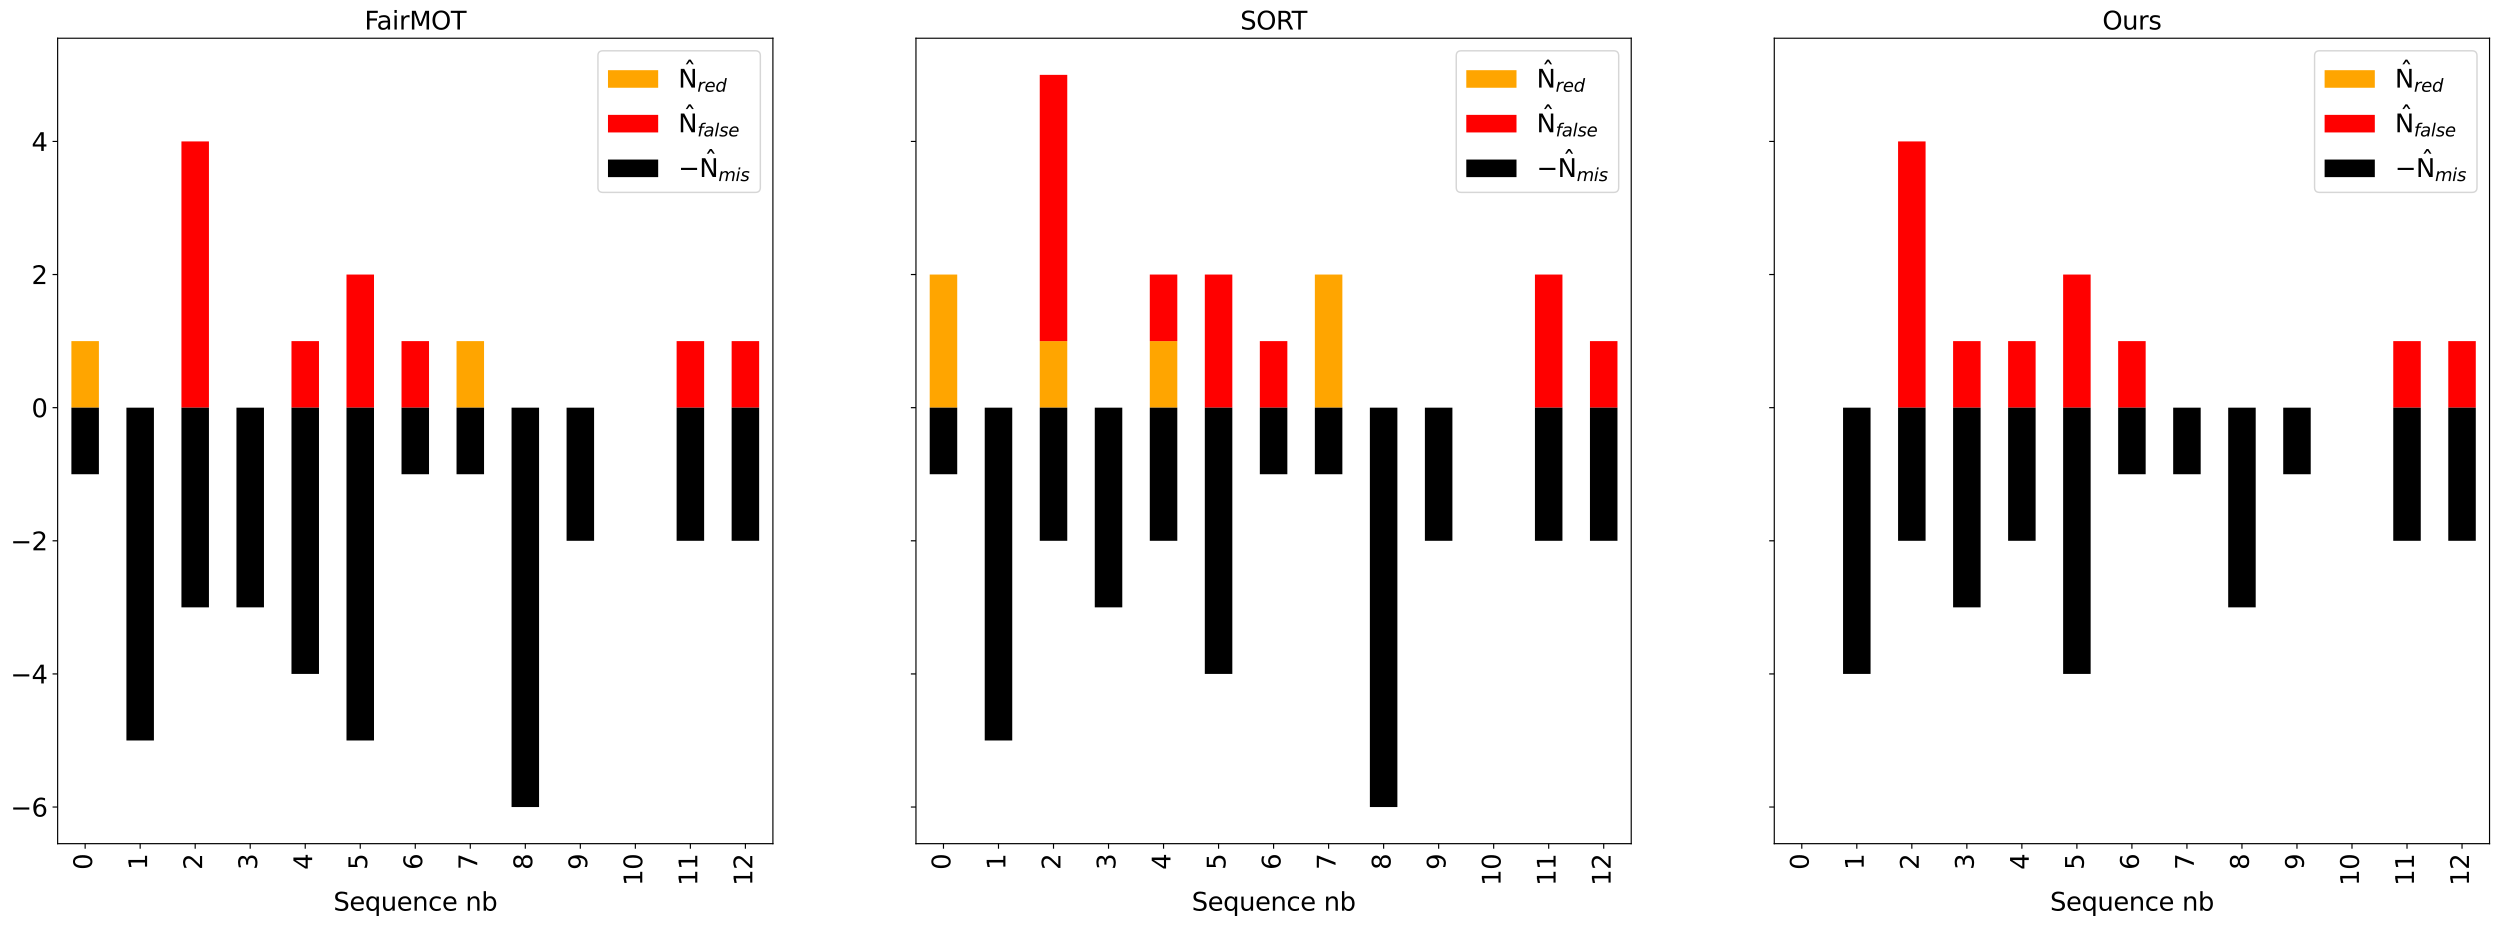 <?xml version="1.0" encoding="utf-8" standalone="no"?>
<!DOCTYPE svg PUBLIC "-//W3C//DTD SVG 1.1//EN"
  "http://www.w3.org/Graphics/SVG/1.1/DTD/svg11.dtd">
<svg xmlns:xlink="http://www.w3.org/1999/xlink" width="1720.874pt" height="637.643pt" viewBox="0 0 1720.874 637.643" xmlns="http://www.w3.org/2000/svg" version="1.1">
 <defs>
  <style type="text/css">*{stroke-linejoin: round; stroke-linecap: butt}</style>
 </defs>
 <g id="figure_1">
  <g id="patch_1">
   <path d="M 0 637.643 
L 1720.874 637.643 
L 1720.874 0 
L 0 0 
z
" style="fill: #ffffff"/>
  </g>
  <g id="axes_1">
   <g id="patch_2">
    <path d="M 39.675 580.73 
L 532.027 580.73 
L 532.027 26.33 
L 39.675 26.33 
z
" style="fill: #ffffff"/>
   </g>
   <g id="patch_3">
    <path d="M 49.143 280.621 
L 68.079 280.621 
L 68.079 234.803 
L 49.143 234.803 
z
" clip-path="url(#p98552671d6)" style="fill: #ffa500"/>
   </g>
   <g id="patch_4">
    <path d="M 87.016 280.621 
L 105.953 280.621 
L 105.953 280.621 
L 87.016 280.621 
z
" clip-path="url(#p98552671d6)" style="fill: #ffa500"/>
   </g>
   <g id="patch_5">
    <path d="M 124.889 280.621 
L 143.826 280.621 
L 143.826 280.621 
L 124.889 280.621 
z
" clip-path="url(#p98552671d6)" style="fill: #ffa500"/>
   </g>
   <g id="patch_6">
    <path d="M 162.763 280.621 
L 181.699 280.621 
L 181.699 280.621 
L 162.763 280.621 
z
" clip-path="url(#p98552671d6)" style="fill: #ffa500"/>
   </g>
   <g id="patch_7">
    <path d="M 200.636 280.621 
L 219.573 280.621 
L 219.573 280.621 
L 200.636 280.621 
z
" clip-path="url(#p98552671d6)" style="fill: #ffa500"/>
   </g>
   <g id="patch_8">
    <path d="M 238.509 280.621 
L 257.446 280.621 
L 257.446 280.621 
L 238.509 280.621 
z
" clip-path="url(#p98552671d6)" style="fill: #ffa500"/>
   </g>
   <g id="patch_9">
    <path d="M 276.383 280.621 
L 295.319 280.621 
L 295.319 280.621 
L 276.383 280.621 
z
" clip-path="url(#p98552671d6)" style="fill: #ffa500"/>
   </g>
   <g id="patch_10">
    <path d="M 314.256 280.621 
L 333.193 280.621 
L 333.193 234.803 
L 314.256 234.803 
z
" clip-path="url(#p98552671d6)" style="fill: #ffa500"/>
   </g>
   <g id="patch_11">
    <path d="M 352.129 280.621 
L 371.066 280.621 
L 371.066 280.621 
L 352.129 280.621 
z
" clip-path="url(#p98552671d6)" style="fill: #ffa500"/>
   </g>
   <g id="patch_12">
    <path d="M 390.003 280.621 
L 408.939 280.621 
L 408.939 280.621 
L 390.003 280.621 
z
" clip-path="url(#p98552671d6)" style="fill: #ffa500"/>
   </g>
   <g id="patch_13">
    <path d="M 427.876 280.621 
L 446.813 280.621 
L 446.813 280.621 
L 427.876 280.621 
z
" clip-path="url(#p98552671d6)" style="fill: #ffa500"/>
   </g>
   <g id="patch_14">
    <path d="M 465.749 280.621 
L 484.686 280.621 
L 484.686 280.621 
L 465.749 280.621 
z
" clip-path="url(#p98552671d6)" style="fill: #ffa500"/>
   </g>
   <g id="patch_15">
    <path d="M 503.622 280.621 
L 522.559 280.621 
L 522.559 280.621 
L 503.622 280.621 
z
" clip-path="url(#p98552671d6)" style="fill: #ffa500"/>
   </g>
   <g id="patch_16">
    <path d="M 49.143 280.621 
L 68.079 280.621 
L 68.079 280.621 
L 49.143 280.621 
z
" clip-path="url(#p98552671d6)" style="fill: #ff0000"/>
   </g>
   <g id="patch_17">
    <path d="M 87.016 280.621 
L 105.953 280.621 
L 105.953 280.621 
L 87.016 280.621 
z
" clip-path="url(#p98552671d6)" style="fill: #ff0000"/>
   </g>
   <g id="patch_18">
    <path d="M 124.889 280.621 
L 143.826 280.621 
L 143.826 97.348 
L 124.889 97.348 
z
" clip-path="url(#p98552671d6)" style="fill: #ff0000"/>
   </g>
   <g id="patch_19">
    <path d="M 162.763 280.621 
L 181.699 280.621 
L 181.699 280.621 
L 162.763 280.621 
z
" clip-path="url(#p98552671d6)" style="fill: #ff0000"/>
   </g>
   <g id="patch_20">
    <path d="M 200.636 280.621 
L 219.573 280.621 
L 219.573 234.803 
L 200.636 234.803 
z
" clip-path="url(#p98552671d6)" style="fill: #ff0000"/>
   </g>
   <g id="patch_21">
    <path d="M 238.509 280.621 
L 257.446 280.621 
L 257.446 188.985 
L 238.509 188.985 
z
" clip-path="url(#p98552671d6)" style="fill: #ff0000"/>
   </g>
   <g id="patch_22">
    <path d="M 276.383 280.621 
L 295.319 280.621 
L 295.319 234.803 
L 276.383 234.803 
z
" clip-path="url(#p98552671d6)" style="fill: #ff0000"/>
   </g>
   <g id="patch_23">
    <path d="M 314.256 280.621 
L 333.193 280.621 
L 333.193 280.621 
L 314.256 280.621 
z
" clip-path="url(#p98552671d6)" style="fill: #ff0000"/>
   </g>
   <g id="patch_24">
    <path d="M 352.129 280.621 
L 371.066 280.621 
L 371.066 280.621 
L 352.129 280.621 
z
" clip-path="url(#p98552671d6)" style="fill: #ff0000"/>
   </g>
   <g id="patch_25">
    <path d="M 390.003 280.621 
L 408.939 280.621 
L 408.939 280.621 
L 390.003 280.621 
z
" clip-path="url(#p98552671d6)" style="fill: #ff0000"/>
   </g>
   <g id="patch_26">
    <path d="M 427.876 280.621 
L 446.813 280.621 
L 446.813 280.621 
L 427.876 280.621 
z
" clip-path="url(#p98552671d6)" style="fill: #ff0000"/>
   </g>
   <g id="patch_27">
    <path d="M 465.749 280.621 
L 484.686 280.621 
L 484.686 234.803 
L 465.749 234.803 
z
" clip-path="url(#p98552671d6)" style="fill: #ff0000"/>
   </g>
   <g id="patch_28">
    <path d="M 503.622 280.621 
L 522.559 280.621 
L 522.559 234.803 
L 503.622 234.803 
z
" clip-path="url(#p98552671d6)" style="fill: #ff0000"/>
   </g>
   <g id="patch_29">
    <path d="M 49.143 280.621 
L 68.079 280.621 
L 68.079 326.439 
L 49.143 326.439 
z
" clip-path="url(#p98552671d6)"/>
   </g>
   <g id="patch_30">
    <path d="M 87.016 280.621 
L 105.953 280.621 
L 105.953 509.712 
L 87.016 509.712 
z
" clip-path="url(#p98552671d6)"/>
   </g>
   <g id="patch_31">
    <path d="M 124.889 280.621 
L 143.826 280.621 
L 143.826 418.076 
L 124.889 418.076 
z
" clip-path="url(#p98552671d6)"/>
   </g>
   <g id="patch_32">
    <path d="M 162.763 280.621 
L 181.699 280.621 
L 181.699 418.076 
L 162.763 418.076 
z
" clip-path="url(#p98552671d6)"/>
   </g>
   <g id="patch_33">
    <path d="M 200.636 280.621 
L 219.573 280.621 
L 219.573 463.894 
L 200.636 463.894 
z
" clip-path="url(#p98552671d6)"/>
   </g>
   <g id="patch_34">
    <path d="M 238.509 280.621 
L 257.446 280.621 
L 257.446 509.712 
L 238.509 509.712 
z
" clip-path="url(#p98552671d6)"/>
   </g>
   <g id="patch_35">
    <path d="M 276.383 280.621 
L 295.319 280.621 
L 295.319 326.439 
L 276.383 326.439 
z
" clip-path="url(#p98552671d6)"/>
   </g>
   <g id="patch_36">
    <path d="M 314.256 280.621 
L 333.193 280.621 
L 333.193 326.439 
L 314.256 326.439 
z
" clip-path="url(#p98552671d6)"/>
   </g>
   <g id="patch_37">
    <path d="M 352.129 280.621 
L 371.066 280.621 
L 371.066 555.53 
L 352.129 555.53 
z
" clip-path="url(#p98552671d6)"/>
   </g>
   <g id="patch_38">
    <path d="M 390.003 280.621 
L 408.939 280.621 
L 408.939 372.257 
L 390.003 372.257 
z
" clip-path="url(#p98552671d6)"/>
   </g>
   <g id="patch_39">
    <path d="M 427.876 280.621 
L 446.813 280.621 
L 446.813 280.621 
L 427.876 280.621 
z
" clip-path="url(#p98552671d6)"/>
   </g>
   <g id="patch_40">
    <path d="M 465.749 280.621 
L 484.686 280.621 
L 484.686 372.257 
L 465.749 372.257 
z
" clip-path="url(#p98552671d6)"/>
   </g>
   <g id="patch_41">
    <path d="M 503.622 280.621 
L 522.559 280.621 
L 522.559 372.257 
L 503.622 372.257 
z
" clip-path="url(#p98552671d6)"/>
   </g>
   <g id="matplotlib.axis_1">
    <g id="xtick_1">
     <g id="line2d_1">
      <defs>
       <path id="m1fab12228a" d="M 0 0 
L 0 3.5 
" style="stroke: #000000; stroke-width: 0.8"/>
      </defs>
      <g>
       <use xlink:href="#m1fab12228a" x="58.611" y="580.73" style="stroke: #000000; stroke-width: 0.8"/>
      </g>
     </g>
     <g id="text_1">
      <!-- 0 -->
      <g transform="translate(63.379 598.725) rotate(-90) scale(0.173 -0.173)">
       <defs>
        <path id="DejaVuSans-30" d="M 2034 4250 
Q 1547 4250 1301 3770 
Q 1056 3291 1056 2328 
Q 1056 1369 1301 889 
Q 1547 409 2034 409 
Q 2525 409 2770 889 
Q 3016 1369 3016 2328 
Q 3016 3291 2770 3770 
Q 2525 4250 2034 4250 
z
M 2034 4750 
Q 2819 4750 3233 4129 
Q 3647 3509 3647 2328 
Q 3647 1150 3233 529 
Q 2819 -91 2034 -91 
Q 1250 -91 836 529 
Q 422 1150 422 2328 
Q 422 3509 836 4129 
Q 1250 4750 2034 4750 
z
" transform="scale(0.016)"/>
       </defs>
       <use xlink:href="#DejaVuSans-30"/>
      </g>
     </g>
    </g>
    <g id="xtick_2">
     <g id="line2d_2">
      <g>
       <use xlink:href="#m1fab12228a" x="96.484" y="580.73" style="stroke: #000000; stroke-width: 0.8"/>
      </g>
     </g>
     <g id="text_2">
      <!-- 1 -->
      <g transform="translate(101.253 598.725) rotate(-90) scale(0.173 -0.173)">
       <defs>
        <path id="DejaVuSans-31" d="M 794 531 
L 1825 531 
L 1825 4091 
L 703 3866 
L 703 4441 
L 1819 4666 
L 2450 4666 
L 2450 531 
L 3481 531 
L 3481 0 
L 794 0 
L 794 531 
z
" transform="scale(0.016)"/>
       </defs>
       <use xlink:href="#DejaVuSans-31"/>
      </g>
     </g>
    </g>
    <g id="xtick_3">
     <g id="line2d_3">
      <g>
       <use xlink:href="#m1fab12228a" x="134.358" y="580.73" style="stroke: #000000; stroke-width: 0.8"/>
      </g>
     </g>
     <g id="text_3">
      <!-- 2 -->
      <g transform="translate(139.126 598.725) rotate(-90) scale(0.173 -0.173)">
       <defs>
        <path id="DejaVuSans-32" d="M 1228 531 
L 3431 531 
L 3431 0 
L 469 0 
L 469 531 
Q 828 903 1448 1529 
Q 2069 2156 2228 2338 
Q 2531 2678 2651 2914 
Q 2772 3150 2772 3378 
Q 2772 3750 2511 3984 
Q 2250 4219 1831 4219 
Q 1534 4219 1204 4116 
Q 875 4013 500 3803 
L 500 4441 
Q 881 4594 1212 4672 
Q 1544 4750 1819 4750 
Q 2544 4750 2975 4387 
Q 3406 4025 3406 3419 
Q 3406 3131 3298 2873 
Q 3191 2616 2906 2266 
Q 2828 2175 2409 1742 
Q 1991 1309 1228 531 
z
" transform="scale(0.016)"/>
       </defs>
       <use xlink:href="#DejaVuSans-32"/>
      </g>
     </g>
    </g>
    <g id="xtick_4">
     <g id="line2d_4">
      <g>
       <use xlink:href="#m1fab12228a" x="172.231" y="580.73" style="stroke: #000000; stroke-width: 0.8"/>
      </g>
     </g>
     <g id="text_4">
      <!-- 3 -->
      <g transform="translate(176.999 598.725) rotate(-90) scale(0.173 -0.173)">
       <defs>
        <path id="DejaVuSans-33" d="M 2597 2516 
Q 3050 2419 3304 2112 
Q 3559 1806 3559 1356 
Q 3559 666 3084 287 
Q 2609 -91 1734 -91 
Q 1441 -91 1130 -33 
Q 819 25 488 141 
L 488 750 
Q 750 597 1062 519 
Q 1375 441 1716 441 
Q 2309 441 2620 675 
Q 2931 909 2931 1356 
Q 2931 1769 2642 2001 
Q 2353 2234 1838 2234 
L 1294 2234 
L 1294 2753 
L 1863 2753 
Q 2328 2753 2575 2939 
Q 2822 3125 2822 3475 
Q 2822 3834 2567 4026 
Q 2313 4219 1838 4219 
Q 1578 4219 1281 4162 
Q 984 4106 628 3988 
L 628 4550 
Q 988 4650 1302 4700 
Q 1616 4750 1894 4750 
Q 2613 4750 3031 4423 
Q 3450 4097 3450 3541 
Q 3450 3153 3228 2886 
Q 3006 2619 2597 2516 
z
" transform="scale(0.016)"/>
       </defs>
       <use xlink:href="#DejaVuSans-33"/>
      </g>
     </g>
    </g>
    <g id="xtick_5">
     <g id="line2d_5">
      <g>
       <use xlink:href="#m1fab12228a" x="210.104" y="580.73" style="stroke: #000000; stroke-width: 0.8"/>
      </g>
     </g>
     <g id="text_5">
      <!-- 4 -->
      <g transform="translate(214.873 598.725) rotate(-90) scale(0.173 -0.173)">
       <defs>
        <path id="DejaVuSans-34" d="M 2419 4116 
L 825 1625 
L 2419 1625 
L 2419 4116 
z
M 2253 4666 
L 3047 4666 
L 3047 1625 
L 3713 1625 
L 3713 1100 
L 3047 1100 
L 3047 0 
L 2419 0 
L 2419 1100 
L 313 1100 
L 313 1709 
L 2253 4666 
z
" transform="scale(0.016)"/>
       </defs>
       <use xlink:href="#DejaVuSans-34"/>
      </g>
     </g>
    </g>
    <g id="xtick_6">
     <g id="line2d_6">
      <g>
       <use xlink:href="#m1fab12228a" x="247.978" y="580.73" style="stroke: #000000; stroke-width: 0.8"/>
      </g>
     </g>
     <g id="text_6">
      <!-- 5 -->
      <g transform="translate(252.746 598.725) rotate(-90) scale(0.173 -0.173)">
       <defs>
        <path id="DejaVuSans-35" d="M 691 4666 
L 3169 4666 
L 3169 4134 
L 1269 4134 
L 1269 2991 
Q 1406 3038 1543 3061 
Q 1681 3084 1819 3084 
Q 2600 3084 3056 2656 
Q 3513 2228 3513 1497 
Q 3513 744 3044 326 
Q 2575 -91 1722 -91 
Q 1428 -91 1123 -41 
Q 819 9 494 109 
L 494 744 
Q 775 591 1075 516 
Q 1375 441 1709 441 
Q 2250 441 2565 725 
Q 2881 1009 2881 1497 
Q 2881 1984 2565 2268 
Q 2250 2553 1709 2553 
Q 1456 2553 1204 2497 
Q 953 2441 691 2322 
L 691 4666 
z
" transform="scale(0.016)"/>
       </defs>
       <use xlink:href="#DejaVuSans-35"/>
      </g>
     </g>
    </g>
    <g id="xtick_7">
     <g id="line2d_7">
      <g>
       <use xlink:href="#m1fab12228a" x="285.851" y="580.73" style="stroke: #000000; stroke-width: 0.8"/>
      </g>
     </g>
     <g id="text_7">
      <!-- 6 -->
      <g transform="translate(290.619 598.725) rotate(-90) scale(0.173 -0.173)">
       <defs>
        <path id="DejaVuSans-36" d="M 2113 2584 
Q 1688 2584 1439 2293 
Q 1191 2003 1191 1497 
Q 1191 994 1439 701 
Q 1688 409 2113 409 
Q 2538 409 2786 701 
Q 3034 994 3034 1497 
Q 3034 2003 2786 2293 
Q 2538 2584 2113 2584 
z
M 3366 4563 
L 3366 3988 
Q 3128 4100 2886 4159 
Q 2644 4219 2406 4219 
Q 1781 4219 1451 3797 
Q 1122 3375 1075 2522 
Q 1259 2794 1537 2939 
Q 1816 3084 2150 3084 
Q 2853 3084 3261 2657 
Q 3669 2231 3669 1497 
Q 3669 778 3244 343 
Q 2819 -91 2113 -91 
Q 1303 -91 875 529 
Q 447 1150 447 2328 
Q 447 3434 972 4092 
Q 1497 4750 2381 4750 
Q 2619 4750 2861 4703 
Q 3103 4656 3366 4563 
z
" transform="scale(0.016)"/>
       </defs>
       <use xlink:href="#DejaVuSans-36"/>
      </g>
     </g>
    </g>
    <g id="xtick_8">
     <g id="line2d_8">
      <g>
       <use xlink:href="#m1fab12228a" x="323.724" y="580.73" style="stroke: #000000; stroke-width: 0.8"/>
      </g>
     </g>
     <g id="text_8">
      <!-- 7 -->
      <g transform="translate(328.492 598.725) rotate(-90) scale(0.173 -0.173)">
       <defs>
        <path id="DejaVuSans-37" d="M 525 4666 
L 3525 4666 
L 3525 4397 
L 1831 0 
L 1172 0 
L 2766 4134 
L 525 4134 
L 525 4666 
z
" transform="scale(0.016)"/>
       </defs>
       <use xlink:href="#DejaVuSans-37"/>
      </g>
     </g>
    </g>
    <g id="xtick_9">
     <g id="line2d_9">
      <g>
       <use xlink:href="#m1fab12228a" x="361.598" y="580.73" style="stroke: #000000; stroke-width: 0.8"/>
      </g>
     </g>
     <g id="text_9">
      <!-- 8 -->
      <g transform="translate(366.366 598.725) rotate(-90) scale(0.173 -0.173)">
       <defs>
        <path id="DejaVuSans-38" d="M 2034 2216 
Q 1584 2216 1326 1975 
Q 1069 1734 1069 1313 
Q 1069 891 1326 650 
Q 1584 409 2034 409 
Q 2484 409 2743 651 
Q 3003 894 3003 1313 
Q 3003 1734 2745 1975 
Q 2488 2216 2034 2216 
z
M 1403 2484 
Q 997 2584 770 2862 
Q 544 3141 544 3541 
Q 544 4100 942 4425 
Q 1341 4750 2034 4750 
Q 2731 4750 3128 4425 
Q 3525 4100 3525 3541 
Q 3525 3141 3298 2862 
Q 3072 2584 2669 2484 
Q 3125 2378 3379 2068 
Q 3634 1759 3634 1313 
Q 3634 634 3220 271 
Q 2806 -91 2034 -91 
Q 1263 -91 848 271 
Q 434 634 434 1313 
Q 434 1759 690 2068 
Q 947 2378 1403 2484 
z
M 1172 3481 
Q 1172 3119 1398 2916 
Q 1625 2713 2034 2713 
Q 2441 2713 2670 2916 
Q 2900 3119 2900 3481 
Q 2900 3844 2670 4047 
Q 2441 4250 2034 4250 
Q 1625 4250 1398 4047 
Q 1172 3844 1172 3481 
z
" transform="scale(0.016)"/>
       </defs>
       <use xlink:href="#DejaVuSans-38"/>
      </g>
     </g>
    </g>
    <g id="xtick_10">
     <g id="line2d_10">
      <g>
       <use xlink:href="#m1fab12228a" x="399.471" y="580.73" style="stroke: #000000; stroke-width: 0.8"/>
      </g>
     </g>
     <g id="text_10">
      <!-- 9 -->
      <g transform="translate(404.239 598.725) rotate(-90) scale(0.173 -0.173)">
       <defs>
        <path id="DejaVuSans-39" d="M 703 97 
L 703 672 
Q 941 559 1184 500 
Q 1428 441 1663 441 
Q 2288 441 2617 861 
Q 2947 1281 2994 2138 
Q 2813 1869 2534 1725 
Q 2256 1581 1919 1581 
Q 1219 1581 811 2004 
Q 403 2428 403 3163 
Q 403 3881 828 4315 
Q 1253 4750 1959 4750 
Q 2769 4750 3195 4129 
Q 3622 3509 3622 2328 
Q 3622 1225 3098 567 
Q 2575 -91 1691 -91 
Q 1453 -91 1209 -44 
Q 966 3 703 97 
z
M 1959 2075 
Q 2384 2075 2632 2365 
Q 2881 2656 2881 3163 
Q 2881 3666 2632 3958 
Q 2384 4250 1959 4250 
Q 1534 4250 1286 3958 
Q 1038 3666 1038 3163 
Q 1038 2656 1286 2365 
Q 1534 2075 1959 2075 
z
" transform="scale(0.016)"/>
       </defs>
       <use xlink:href="#DejaVuSans-39"/>
      </g>
     </g>
    </g>
    <g id="xtick_11">
     <g id="line2d_11">
      <g>
       <use xlink:href="#m1fab12228a" x="437.344" y="580.73" style="stroke: #000000; stroke-width: 0.8"/>
      </g>
     </g>
     <g id="text_11">
      <!-- 10 -->
      <g transform="translate(442.112 609.719) rotate(-90) scale(0.173 -0.173)">
       <use xlink:href="#DejaVuSans-31"/>
       <use xlink:href="#DejaVuSans-30" x="63.623"/>
      </g>
     </g>
    </g>
    <g id="xtick_12">
     <g id="line2d_12">
      <g>
       <use xlink:href="#m1fab12228a" x="475.217" y="580.73" style="stroke: #000000; stroke-width: 0.8"/>
      </g>
     </g>
     <g id="text_12">
      <!-- 11 -->
      <g transform="translate(479.986 609.719) rotate(-90) scale(0.173 -0.173)">
       <use xlink:href="#DejaVuSans-31"/>
       <use xlink:href="#DejaVuSans-31" x="63.623"/>
      </g>
     </g>
    </g>
    <g id="xtick_13">
     <g id="line2d_13">
      <g>
       <use xlink:href="#m1fab12228a" x="513.091" y="580.73" style="stroke: #000000; stroke-width: 0.8"/>
      </g>
     </g>
     <g id="text_13">
      <!-- 12 -->
      <g transform="translate(517.859 609.719) rotate(-90) scale(0.173 -0.173)">
       <use xlink:href="#DejaVuSans-31"/>
       <use xlink:href="#DejaVuSans-32" x="63.623"/>
      </g>
     </g>
    </g>
    <g id="text_14">
     <!-- Sequence nb -->
     <g transform="translate(229.524 626.849) scale(0.173 -0.173)">
      <defs>
       <path id="DejaVuSans-53" d="M 3425 4513 
L 3425 3897 
Q 3066 4069 2747 4153 
Q 2428 4238 2131 4238 
Q 1616 4238 1336 4038 
Q 1056 3838 1056 3469 
Q 1056 3159 1242 3001 
Q 1428 2844 1947 2747 
L 2328 2669 
Q 3034 2534 3370 2195 
Q 3706 1856 3706 1288 
Q 3706 609 3251 259 
Q 2797 -91 1919 -91 
Q 1588 -91 1214 -16 
Q 841 59 441 206 
L 441 856 
Q 825 641 1194 531 
Q 1563 422 1919 422 
Q 2459 422 2753 634 
Q 3047 847 3047 1241 
Q 3047 1584 2836 1778 
Q 2625 1972 2144 2069 
L 1759 2144 
Q 1053 2284 737 2584 
Q 422 2884 422 3419 
Q 422 4038 858 4394 
Q 1294 4750 2059 4750 
Q 2388 4750 2728 4690 
Q 3069 4631 3425 4513 
z
" transform="scale(0.016)"/>
       <path id="DejaVuSans-65" d="M 3597 1894 
L 3597 1613 
L 953 1613 
Q 991 1019 1311 708 
Q 1631 397 2203 397 
Q 2534 397 2845 478 
Q 3156 559 3463 722 
L 3463 178 
Q 3153 47 2828 -22 
Q 2503 -91 2169 -91 
Q 1331 -91 842 396 
Q 353 884 353 1716 
Q 353 2575 817 3079 
Q 1281 3584 2069 3584 
Q 2775 3584 3186 3129 
Q 3597 2675 3597 1894 
z
M 3022 2063 
Q 3016 2534 2758 2815 
Q 2500 3097 2075 3097 
Q 1594 3097 1305 2825 
Q 1016 2553 972 2059 
L 3022 2063 
z
" transform="scale(0.016)"/>
       <path id="DejaVuSans-71" d="M 947 1747 
Q 947 1113 1208 752 
Q 1469 391 1925 391 
Q 2381 391 2643 752 
Q 2906 1113 2906 1747 
Q 2906 2381 2643 2742 
Q 2381 3103 1925 3103 
Q 1469 3103 1208 2742 
Q 947 2381 947 1747 
z
M 2906 525 
Q 2725 213 2448 61 
Q 2172 -91 1784 -91 
Q 1150 -91 751 415 
Q 353 922 353 1747 
Q 353 2572 751 3078 
Q 1150 3584 1784 3584 
Q 2172 3584 2448 3432 
Q 2725 3281 2906 2969 
L 2906 3500 
L 3481 3500 
L 3481 -1331 
L 2906 -1331 
L 2906 525 
z
" transform="scale(0.016)"/>
       <path id="DejaVuSans-75" d="M 544 1381 
L 544 3500 
L 1119 3500 
L 1119 1403 
Q 1119 906 1312 657 
Q 1506 409 1894 409 
Q 2359 409 2629 706 
Q 2900 1003 2900 1516 
L 2900 3500 
L 3475 3500 
L 3475 0 
L 2900 0 
L 2900 538 
Q 2691 219 2414 64 
Q 2138 -91 1772 -91 
Q 1169 -91 856 284 
Q 544 659 544 1381 
z
M 1991 3584 
L 1991 3584 
z
" transform="scale(0.016)"/>
       <path id="DejaVuSans-6e" d="M 3513 2113 
L 3513 0 
L 2938 0 
L 2938 2094 
Q 2938 2591 2744 2837 
Q 2550 3084 2163 3084 
Q 1697 3084 1428 2787 
Q 1159 2491 1159 1978 
L 1159 0 
L 581 0 
L 581 3500 
L 1159 3500 
L 1159 2956 
Q 1366 3272 1645 3428 
Q 1925 3584 2291 3584 
Q 2894 3584 3203 3211 
Q 3513 2838 3513 2113 
z
" transform="scale(0.016)"/>
       <path id="DejaVuSans-63" d="M 3122 3366 
L 3122 2828 
Q 2878 2963 2633 3030 
Q 2388 3097 2138 3097 
Q 1578 3097 1268 2742 
Q 959 2388 959 1747 
Q 959 1106 1268 751 
Q 1578 397 2138 397 
Q 2388 397 2633 464 
Q 2878 531 3122 666 
L 3122 134 
Q 2881 22 2623 -34 
Q 2366 -91 2075 -91 
Q 1284 -91 818 406 
Q 353 903 353 1747 
Q 353 2603 823 3093 
Q 1294 3584 2113 3584 
Q 2378 3584 2631 3529 
Q 2884 3475 3122 3366 
z
" transform="scale(0.016)"/>
       <path id="DejaVuSans-20" transform="scale(0.016)"/>
       <path id="DejaVuSans-62" d="M 3116 1747 
Q 3116 2381 2855 2742 
Q 2594 3103 2138 3103 
Q 1681 3103 1420 2742 
Q 1159 2381 1159 1747 
Q 1159 1113 1420 752 
Q 1681 391 2138 391 
Q 2594 391 2855 752 
Q 3116 1113 3116 1747 
z
M 1159 2969 
Q 1341 3281 1617 3432 
Q 1894 3584 2278 3584 
Q 2916 3584 3314 3078 
Q 3713 2572 3713 1747 
Q 3713 922 3314 415 
Q 2916 -91 2278 -91 
Q 1894 -91 1617 61 
Q 1341 213 1159 525 
L 1159 0 
L 581 0 
L 581 4863 
L 1159 4863 
L 1159 2969 
z
" transform="scale(0.016)"/>
      </defs>
      <use xlink:href="#DejaVuSans-53"/>
      <use xlink:href="#DejaVuSans-65" x="63.477"/>
      <use xlink:href="#DejaVuSans-71" x="125"/>
      <use xlink:href="#DejaVuSans-75" x="188.477"/>
      <use xlink:href="#DejaVuSans-65" x="251.855"/>
      <use xlink:href="#DejaVuSans-6e" x="313.379"/>
      <use xlink:href="#DejaVuSans-63" x="376.758"/>
      <use xlink:href="#DejaVuSans-65" x="431.738"/>
      <use xlink:href="#DejaVuSans-20" x="493.262"/>
      <use xlink:href="#DejaVuSans-6e" x="525.049"/>
      <use xlink:href="#DejaVuSans-62" x="588.428"/>
     </g>
    </g>
   </g>
   <g id="matplotlib.axis_2">
    <g id="ytick_1">
     <g id="line2d_14">
      <defs>
       <path id="mbf61d0ee7b" d="M 0 0 
L -3.5 0 
" style="stroke: #000000; stroke-width: 0.8"/>
      </defs>
      <g>
       <use xlink:href="#mbf61d0ee7b" x="39.675" y="555.53" style="stroke: #000000; stroke-width: 0.8"/>
      </g>
     </g>
     <g id="text_15">
      <!-- −6 -->
      <g transform="translate(7.2 562.095) scale(0.173 -0.173)">
       <defs>
        <path id="DejaVuSans-2212" d="M 678 2272 
L 4684 2272 
L 4684 1741 
L 678 1741 
L 678 2272 
z
" transform="scale(0.016)"/>
       </defs>
       <use xlink:href="#DejaVuSans-2212"/>
       <use xlink:href="#DejaVuSans-36" x="83.789"/>
      </g>
     </g>
    </g>
    <g id="ytick_2">
     <g id="line2d_15">
      <g>
       <use xlink:href="#mbf61d0ee7b" x="39.675" y="463.894" style="stroke: #000000; stroke-width: 0.8"/>
      </g>
     </g>
     <g id="text_16">
      <!-- −4 -->
      <g transform="translate(7.2 470.459) scale(0.173 -0.173)">
       <use xlink:href="#DejaVuSans-2212"/>
       <use xlink:href="#DejaVuSans-34" x="83.789"/>
      </g>
     </g>
    </g>
    <g id="ytick_3">
     <g id="line2d_16">
      <g>
       <use xlink:href="#mbf61d0ee7b" x="39.675" y="372.257" style="stroke: #000000; stroke-width: 0.8"/>
      </g>
     </g>
     <g id="text_17">
      <!-- −2 -->
      <g transform="translate(7.2 378.822) scale(0.173 -0.173)">
       <use xlink:href="#DejaVuSans-2212"/>
       <use xlink:href="#DejaVuSans-32" x="83.789"/>
      </g>
     </g>
    </g>
    <g id="ytick_4">
     <g id="line2d_17">
      <g>
       <use xlink:href="#mbf61d0ee7b" x="39.675" y="280.621" style="stroke: #000000; stroke-width: 0.8"/>
      </g>
     </g>
     <g id="text_18">
      <!-- 0 -->
      <g transform="translate(21.68 287.186) scale(0.173 -0.173)">
       <use xlink:href="#DejaVuSans-30"/>
      </g>
     </g>
    </g>
    <g id="ytick_5">
     <g id="line2d_18">
      <g>
       <use xlink:href="#mbf61d0ee7b" x="39.675" y="188.985" style="stroke: #000000; stroke-width: 0.8"/>
      </g>
     </g>
     <g id="text_19">
      <!-- 2 -->
      <g transform="translate(21.68 195.55) scale(0.173 -0.173)">
       <use xlink:href="#DejaVuSans-32"/>
      </g>
     </g>
    </g>
    <g id="ytick_6">
     <g id="line2d_19">
      <g>
       <use xlink:href="#mbf61d0ee7b" x="39.675" y="97.348" style="stroke: #000000; stroke-width: 0.8"/>
      </g>
     </g>
     <g id="text_20">
      <!-- 4 -->
      <g transform="translate(21.68 103.913) scale(0.173 -0.173)">
       <use xlink:href="#DejaVuSans-34"/>
      </g>
     </g>
    </g>
   </g>
   <g id="patch_42">
    <path d="M 39.675 580.73 
L 39.675 26.33 
" style="fill: none; stroke: #000000; stroke-width: 0.8; stroke-linejoin: miter; stroke-linecap: square"/>
   </g>
   <g id="patch_43">
    <path d="M 532.027 580.73 
L 532.027 26.33 
" style="fill: none; stroke: #000000; stroke-width: 0.8; stroke-linejoin: miter; stroke-linecap: square"/>
   </g>
   <g id="patch_44">
    <path d="M 39.675 580.73 
L 532.027 580.73 
" style="fill: none; stroke: #000000; stroke-width: 0.8; stroke-linejoin: miter; stroke-linecap: square"/>
   </g>
   <g id="patch_45">
    <path d="M 39.675 26.33 
L 532.027 26.33 
" style="fill: none; stroke: #000000; stroke-width: 0.8; stroke-linejoin: miter; stroke-linecap: square"/>
   </g>
   <g id="text_21">
    <!-- FairMOT -->
    <g transform="translate(250.89 20.33) scale(0.173 -0.173)">
     <defs>
      <path id="DejaVuSans-46" d="M 628 4666 
L 3309 4666 
L 3309 4134 
L 1259 4134 
L 1259 2759 
L 3109 2759 
L 3109 2228 
L 1259 2228 
L 1259 0 
L 628 0 
L 628 4666 
z
" transform="scale(0.016)"/>
      <path id="DejaVuSans-61" d="M 2194 1759 
Q 1497 1759 1228 1600 
Q 959 1441 959 1056 
Q 959 750 1161 570 
Q 1363 391 1709 391 
Q 2188 391 2477 730 
Q 2766 1069 2766 1631 
L 2766 1759 
L 2194 1759 
z
M 3341 1997 
L 3341 0 
L 2766 0 
L 2766 531 
Q 2569 213 2275 61 
Q 1981 -91 1556 -91 
Q 1019 -91 701 211 
Q 384 513 384 1019 
Q 384 1609 779 1909 
Q 1175 2209 1959 2209 
L 2766 2209 
L 2766 2266 
Q 2766 2663 2505 2880 
Q 2244 3097 1772 3097 
Q 1472 3097 1187 3025 
Q 903 2953 641 2809 
L 641 3341 
Q 956 3463 1253 3523 
Q 1550 3584 1831 3584 
Q 2591 3584 2966 3190 
Q 3341 2797 3341 1997 
z
" transform="scale(0.016)"/>
      <path id="DejaVuSans-69" d="M 603 3500 
L 1178 3500 
L 1178 0 
L 603 0 
L 603 3500 
z
M 603 4863 
L 1178 4863 
L 1178 4134 
L 603 4134 
L 603 4863 
z
" transform="scale(0.016)"/>
      <path id="DejaVuSans-72" d="M 2631 2963 
Q 2534 3019 2420 3045 
Q 2306 3072 2169 3072 
Q 1681 3072 1420 2755 
Q 1159 2438 1159 1844 
L 1159 0 
L 581 0 
L 581 3500 
L 1159 3500 
L 1159 2956 
Q 1341 3275 1631 3429 
Q 1922 3584 2338 3584 
Q 2397 3584 2469 3576 
Q 2541 3569 2628 3553 
L 2631 2963 
z
" transform="scale(0.016)"/>
      <path id="DejaVuSans-4d" d="M 628 4666 
L 1569 4666 
L 2759 1491 
L 3956 4666 
L 4897 4666 
L 4897 0 
L 4281 0 
L 4281 4097 
L 3078 897 
L 2444 897 
L 1241 4097 
L 1241 0 
L 628 0 
L 628 4666 
z
" transform="scale(0.016)"/>
      <path id="DejaVuSans-4f" d="M 2522 4238 
Q 1834 4238 1429 3725 
Q 1025 3213 1025 2328 
Q 1025 1447 1429 934 
Q 1834 422 2522 422 
Q 3209 422 3611 934 
Q 4013 1447 4013 2328 
Q 4013 3213 3611 3725 
Q 3209 4238 2522 4238 
z
M 2522 4750 
Q 3503 4750 4090 4092 
Q 4678 3434 4678 2328 
Q 4678 1225 4090 567 
Q 3503 -91 2522 -91 
Q 1538 -91 948 565 
Q 359 1222 359 2328 
Q 359 3434 948 4092 
Q 1538 4750 2522 4750 
z
" transform="scale(0.016)"/>
      <path id="DejaVuSans-54" d="M -19 4666 
L 3928 4666 
L 3928 4134 
L 2272 4134 
L 2272 0 
L 1638 0 
L 1638 4134 
L -19 4134 
L -19 4666 
z
" transform="scale(0.016)"/>
     </defs>
     <use xlink:href="#DejaVuSans-46"/>
     <use xlink:href="#DejaVuSans-61" x="48.395"/>
     <use xlink:href="#DejaVuSans-69" x="109.674"/>
     <use xlink:href="#DejaVuSans-72" x="137.457"/>
     <use xlink:href="#DejaVuSans-4d" x="178.57"/>
     <use xlink:href="#DejaVuSans-4f" x="264.85"/>
     <use xlink:href="#DejaVuSans-54" x="343.561"/>
    </g>
   </g>
   <g id="legend_1">
    <g id="patch_46">
     <path d="M 415.042 132.429 
L 519.931 132.429 
Q 523.387 132.429 523.387 128.973 
L 523.387 38.426 
Q 523.387 34.97 519.931 34.97 
L 415.042 34.97 
Q 411.586 34.97 411.586 38.426 
L 411.586 128.973 
Q 411.586 132.429 415.042 132.429 
z
" style="fill: #ffffff; opacity: 0.8; stroke: #cccccc; stroke-linejoin: miter"/>
    </g>
    <g id="patch_47">
     <path d="M 418.498 60.407 
L 453.058 60.407 
L 453.058 48.311 
L 418.498 48.311 
z
" style="fill: #ffa500"/>
    </g>
    <g id="text_22">
     <!-- $\hat{\mathsf{N}}_{red}$ -->
     <g transform="translate(466.882 60.407) scale(0.173 -0.173)">
      <defs>
       <path id="DejaVuSans-302" d="M -1831 5119 
L -1369 5119 
L -603 3944 
L -1038 3944 
L -1600 4709 
L -2163 3944 
L -2597 3944 
L -1831 5119 
z
M -1600 3584 
L -1600 3584 
z
" transform="scale(0.016)"/>
       <path id="DejaVuSans-4e" d="M 628 4666 
L 1478 4666 
L 3547 763 
L 3547 4666 
L 4159 4666 
L 4159 0 
L 3309 0 
L 1241 3903 
L 1241 0 
L 628 0 
L 628 4666 
z
" transform="scale(0.016)"/>
       <path id="DejaVuSans-Oblique-72" d="M 2853 2969 
Q 2766 3016 2653 3041 
Q 2541 3066 2413 3066 
Q 1953 3066 1609 2717 
Q 1266 2369 1153 1784 
L 800 0 
L 225 0 
L 909 3500 
L 1484 3500 
L 1375 2956 
Q 1603 3259 1920 3421 
Q 2238 3584 2597 3584 
Q 2691 3584 2781 3573 
Q 2872 3563 2963 3538 
L 2853 2969 
z
" transform="scale(0.016)"/>
       <path id="DejaVuSans-Oblique-65" d="M 3078 2063 
Q 3088 2113 3092 2166 
Q 3097 2219 3097 2272 
Q 3097 2653 2873 2875 
Q 2650 3097 2266 3097 
Q 1838 3097 1509 2826 
Q 1181 2556 1013 2059 
L 3078 2063 
z
M 3578 1613 
L 903 1613 
Q 884 1494 878 1425 
Q 872 1356 872 1306 
Q 872 872 1139 634 
Q 1406 397 1894 397 
Q 2269 397 2603 481 
Q 2938 566 3225 728 
L 3116 159 
Q 2806 34 2476 -28 
Q 2147 -91 1806 -91 
Q 1078 -91 686 257 
Q 294 606 294 1247 
Q 294 1794 489 2264 
Q 684 2734 1063 3103 
Q 1306 3334 1642 3459 
Q 1978 3584 2356 3584 
Q 2950 3584 3301 3228 
Q 3653 2872 3653 2272 
Q 3653 2128 3634 1964 
Q 3616 1800 3578 1613 
z
" transform="scale(0.016)"/>
       <path id="DejaVuSans-Oblique-64" d="M 2675 525 
Q 2444 222 2128 65 
Q 1813 -91 1428 -91 
Q 903 -91 598 267 
Q 294 625 294 1247 
Q 294 1766 478 2236 
Q 663 2706 1013 3078 
Q 1244 3325 1534 3454 
Q 1825 3584 2144 3584 
Q 2481 3584 2739 3421 
Q 2997 3259 3138 2956 
L 3513 4863 
L 4091 4863 
L 3144 0 
L 2566 0 
L 2675 525 
z
M 891 1350 
Q 891 897 1095 644 
Q 1300 391 1663 391 
Q 1931 391 2161 520 
Q 2391 650 2566 903 
Q 2750 1166 2856 1509 
Q 2963 1853 2963 2188 
Q 2963 2622 2758 2865 
Q 2553 3109 2194 3109 
Q 1922 3109 1687 2981 
Q 1453 2853 1288 2613 
Q 1106 2353 998 2009 
Q 891 1666 891 1350 
z
" transform="scale(0.016)"/>
      </defs>
      <use xlink:href="#DejaVuSans-302" transform="translate(71.279 30.016)"/>
      <use xlink:href="#DejaVuSans-4e" transform="translate(0 0.609)"/>
      <use xlink:href="#DejaVuSans-Oblique-72" transform="translate(75.762 -15.797) scale(0.7)"/>
      <use xlink:href="#DejaVuSans-Oblique-65" transform="translate(104.541 -15.797) scale(0.7)"/>
      <use xlink:href="#DejaVuSans-Oblique-64" transform="translate(147.607 -15.797) scale(0.7)"/>
     </g>
    </g>
    <g id="patch_48">
     <path d="M 418.498 91.165 
L 453.058 91.165 
L 453.058 79.069 
L 418.498 79.069 
z
" style="fill: #ff0000"/>
    </g>
    <g id="text_23">
     <!-- $\hat{\mathsf{N}}_{false}$ -->
     <g transform="translate(466.882 91.165) scale(0.173 -0.173)">
      <defs>
       <path id="DejaVuSans-Oblique-66" d="M 3059 4863 
L 2969 4384 
L 2419 4384 
Q 2106 4384 1964 4261 
Q 1822 4138 1753 3809 
L 1691 3500 
L 2638 3500 
L 2553 3053 
L 1606 3053 
L 1013 0 
L 434 0 
L 1031 3053 
L 481 3053 
L 563 3500 
L 1113 3500 
L 1159 3744 
Q 1278 4363 1576 4613 
Q 1875 4863 2516 4863 
L 3059 4863 
z
" transform="scale(0.016)"/>
       <path id="DejaVuSans-Oblique-61" d="M 3438 1997 
L 3047 0 
L 2472 0 
L 2578 531 
Q 2325 219 2001 64 
Q 1678 -91 1281 -91 
Q 834 -91 548 182 
Q 263 456 263 884 
Q 263 1497 752 1853 
Q 1241 2209 2100 2209 
L 2900 2209 
L 2931 2363 
Q 2938 2388 2941 2417 
Q 2944 2447 2944 2509 
Q 2944 2788 2717 2942 
Q 2491 3097 2081 3097 
Q 1800 3097 1504 3025 
Q 1209 2953 897 2809 
L 997 3341 
Q 1322 3463 1633 3523 
Q 1944 3584 2234 3584 
Q 2853 3584 3176 3315 
Q 3500 3047 3500 2534 
Q 3500 2431 3484 2292 
Q 3469 2153 3438 1997 
z
M 2816 1759 
L 2241 1759 
Q 1534 1759 1195 1570 
Q 856 1381 856 984 
Q 856 709 1029 553 
Q 1203 397 1509 397 
Q 1978 397 2328 733 
Q 2678 1069 2791 1631 
L 2816 1759 
z
" transform="scale(0.016)"/>
       <path id="DejaVuSans-Oblique-6c" d="M 1172 4863 
L 1747 4863 
L 800 0 
L 225 0 
L 1172 4863 
z
" transform="scale(0.016)"/>
       <path id="DejaVuSans-Oblique-73" d="M 3200 3397 
L 3091 2853 
Q 2863 2978 2609 3040 
Q 2356 3103 2088 3103 
Q 1634 3103 1373 2948 
Q 1113 2794 1113 2528 
Q 1113 2219 1719 2053 
Q 1766 2041 1788 2034 
L 1972 1978 
Q 2547 1819 2739 1644 
Q 2931 1469 2931 1166 
Q 2931 609 2489 259 
Q 2047 -91 1331 -91 
Q 1053 -91 747 -37 
Q 441 16 72 128 
L 184 722 
Q 500 559 806 475 
Q 1113 391 1394 391 
Q 1816 391 2080 572 
Q 2344 753 2344 1031 
Q 2344 1331 1650 1516 
L 1591 1531 
L 1394 1581 
Q 956 1697 753 1886 
Q 550 2075 550 2369 
Q 550 2928 970 3256 
Q 1391 3584 2113 3584 
Q 2397 3584 2667 3537 
Q 2938 3491 3200 3397 
z
" transform="scale(0.016)"/>
      </defs>
      <use xlink:href="#DejaVuSans-302" transform="translate(71.279 30.016)"/>
      <use xlink:href="#DejaVuSans-4e" transform="translate(0 0.609)"/>
      <use xlink:href="#DejaVuSans-Oblique-66" transform="translate(75.762 -15.797) scale(0.7)"/>
      <use xlink:href="#DejaVuSans-Oblique-61" transform="translate(100.405 -15.797) scale(0.7)"/>
      <use xlink:href="#DejaVuSans-Oblique-6c" transform="translate(143.301 -15.797) scale(0.7)"/>
      <use xlink:href="#DejaVuSans-Oblique-73" transform="translate(162.749 -15.797) scale(0.7)"/>
      <use xlink:href="#DejaVuSans-Oblique-65" transform="translate(199.219 -15.797) scale(0.7)"/>
     </g>
    </g>
    <g id="patch_49">
     <path d="M 418.498 121.924 
L 453.058 121.924 
L 453.058 109.828 
L 418.498 109.828 
z
"/>
    </g>
    <g id="text_24">
     <!-- $-\hat{\mathsf{N}}_{mis}$ -->
     <g transform="translate(466.882 121.924) scale(0.173 -0.173)">
      <defs>
       <path id="DejaVuSans-Oblique-6d" d="M 5747 2113 
L 5338 0 
L 4763 0 
L 5166 2094 
Q 5191 2228 5203 2325 
Q 5216 2422 5216 2491 
Q 5216 2772 5059 2928 
Q 4903 3084 4622 3084 
Q 4203 3084 3875 2770 
Q 3547 2456 3450 1953 
L 3066 0 
L 2491 0 
L 2900 2094 
Q 2925 2209 2937 2307 
Q 2950 2406 2950 2484 
Q 2950 2769 2794 2926 
Q 2638 3084 2363 3084 
Q 1938 3084 1609 2770 
Q 1281 2456 1184 1953 
L 800 0 
L 225 0 
L 909 3500 
L 1484 3500 
L 1375 2956 
Q 1609 3263 1923 3423 
Q 2238 3584 2597 3584 
Q 2978 3584 3223 3384 
Q 3469 3184 3519 2828 
Q 3781 3197 4126 3390 
Q 4472 3584 4856 3584 
Q 5306 3584 5551 3325 
Q 5797 3066 5797 2591 
Q 5797 2488 5784 2364 
Q 5772 2241 5747 2113 
z
" transform="scale(0.016)"/>
       <path id="DejaVuSans-Oblique-69" d="M 1172 4863 
L 1747 4863 
L 1606 4134 
L 1031 4134 
L 1172 4863 
z
M 909 3500 
L 1484 3500 
L 800 0 
L 225 0 
L 909 3500 
z
" transform="scale(0.016)"/>
      </defs>
      <use xlink:href="#DejaVuSans-2212" transform="translate(0 0.609)"/>
      <use xlink:href="#DejaVuSans-302" transform="translate(155.068 30.016)"/>
      <use xlink:href="#DejaVuSans-4e" transform="translate(83.789 0.609)"/>
      <use xlink:href="#DejaVuSans-Oblique-6d" transform="translate(159.551 -15.797) scale(0.7)"/>
      <use xlink:href="#DejaVuSans-Oblique-69" transform="translate(227.739 -15.797) scale(0.7)"/>
      <use xlink:href="#DejaVuSans-Oblique-73" transform="translate(247.188 -15.797) scale(0.7)"/>
     </g>
    </g>
   </g>
  </g>
  <g id="axes_2">
   <g id="patch_50">
    <path d="M 630.498 580.73 
L 1122.851 580.73 
L 1122.851 26.33 
L 630.498 26.33 
z
" style="fill: #ffffff"/>
   </g>
   <g id="patch_51">
    <path d="M 639.966 280.621 
L 658.903 280.621 
L 658.903 188.985 
L 639.966 188.985 
z
" clip-path="url(#p2537b7f256)" style="fill: #ffa500"/>
   </g>
   <g id="patch_52">
    <path d="M 677.84 280.621 
L 696.776 280.621 
L 696.776 280.621 
L 677.84 280.621 
z
" clip-path="url(#p2537b7f256)" style="fill: #ffa500"/>
   </g>
   <g id="patch_53">
    <path d="M 715.713 280.621 
L 734.65 280.621 
L 734.65 234.803 
L 715.713 234.803 
z
" clip-path="url(#p2537b7f256)" style="fill: #ffa500"/>
   </g>
   <g id="patch_54">
    <path d="M 753.586 280.621 
L 772.523 280.621 
L 772.523 280.621 
L 753.586 280.621 
z
" clip-path="url(#p2537b7f256)" style="fill: #ffa500"/>
   </g>
   <g id="patch_55">
    <path d="M 791.46 280.621 
L 810.396 280.621 
L 810.396 234.803 
L 791.46 234.803 
z
" clip-path="url(#p2537b7f256)" style="fill: #ffa500"/>
   </g>
   <g id="patch_56">
    <path d="M 829.333 280.621 
L 848.27 280.621 
L 848.27 280.621 
L 829.333 280.621 
z
" clip-path="url(#p2537b7f256)" style="fill: #ffa500"/>
   </g>
   <g id="patch_57">
    <path d="M 867.206 280.621 
L 886.143 280.621 
L 886.143 280.621 
L 867.206 280.621 
z
" clip-path="url(#p2537b7f256)" style="fill: #ffa500"/>
   </g>
   <g id="patch_58">
    <path d="M 905.079 280.621 
L 924.016 280.621 
L 924.016 188.985 
L 905.079 188.985 
z
" clip-path="url(#p2537b7f256)" style="fill: #ffa500"/>
   </g>
   <g id="patch_59">
    <path d="M 942.953 280.621 
L 961.889 280.621 
L 961.889 280.621 
L 942.953 280.621 
z
" clip-path="url(#p2537b7f256)" style="fill: #ffa500"/>
   </g>
   <g id="patch_60">
    <path d="M 980.826 280.621 
L 999.763 280.621 
L 999.763 280.621 
L 980.826 280.621 
z
" clip-path="url(#p2537b7f256)" style="fill: #ffa500"/>
   </g>
   <g id="patch_61">
    <path d="M 1018.699 280.621 
L 1037.636 280.621 
L 1037.636 280.621 
L 1018.699 280.621 
z
" clip-path="url(#p2537b7f256)" style="fill: #ffa500"/>
   </g>
   <g id="patch_62">
    <path d="M 1056.573 280.621 
L 1075.509 280.621 
L 1075.509 280.621 
L 1056.573 280.621 
z
" clip-path="url(#p2537b7f256)" style="fill: #ffa500"/>
   </g>
   <g id="patch_63">
    <path d="M 1094.446 280.621 
L 1113.383 280.621 
L 1113.383 280.621 
L 1094.446 280.621 
z
" clip-path="url(#p2537b7f256)" style="fill: #ffa500"/>
   </g>
   <g id="patch_64">
    <path d="M 639.966 280.621 
L 658.903 280.621 
L 658.903 280.621 
L 639.966 280.621 
z
" clip-path="url(#p2537b7f256)" style="fill: #ff0000"/>
   </g>
   <g id="patch_65">
    <path d="M 677.84 280.621 
L 696.776 280.621 
L 696.776 280.621 
L 677.84 280.621 
z
" clip-path="url(#p2537b7f256)" style="fill: #ff0000"/>
   </g>
   <g id="patch_66">
    <path d="M 715.713 234.803 
L 734.65 234.803 
L 734.65 51.53 
L 715.713 51.53 
z
" clip-path="url(#p2537b7f256)" style="fill: #ff0000"/>
   </g>
   <g id="patch_67">
    <path d="M 753.586 280.621 
L 772.523 280.621 
L 772.523 280.621 
L 753.586 280.621 
z
" clip-path="url(#p2537b7f256)" style="fill: #ff0000"/>
   </g>
   <g id="patch_68">
    <path d="M 791.46 234.803 
L 810.396 234.803 
L 810.396 188.985 
L 791.46 188.985 
z
" clip-path="url(#p2537b7f256)" style="fill: #ff0000"/>
   </g>
   <g id="patch_69">
    <path d="M 829.333 280.621 
L 848.27 280.621 
L 848.27 188.985 
L 829.333 188.985 
z
" clip-path="url(#p2537b7f256)" style="fill: #ff0000"/>
   </g>
   <g id="patch_70">
    <path d="M 867.206 280.621 
L 886.143 280.621 
L 886.143 234.803 
L 867.206 234.803 
z
" clip-path="url(#p2537b7f256)" style="fill: #ff0000"/>
   </g>
   <g id="patch_71">
    <path d="M 905.079 280.621 
L 924.016 280.621 
L 924.016 280.621 
L 905.079 280.621 
z
" clip-path="url(#p2537b7f256)" style="fill: #ff0000"/>
   </g>
   <g id="patch_72">
    <path d="M 942.953 280.621 
L 961.889 280.621 
L 961.889 280.621 
L 942.953 280.621 
z
" clip-path="url(#p2537b7f256)" style="fill: #ff0000"/>
   </g>
   <g id="patch_73">
    <path d="M 980.826 280.621 
L 999.763 280.621 
L 999.763 280.621 
L 980.826 280.621 
z
" clip-path="url(#p2537b7f256)" style="fill: #ff0000"/>
   </g>
   <g id="patch_74">
    <path d="M 1018.699 280.621 
L 1037.636 280.621 
L 1037.636 280.621 
L 1018.699 280.621 
z
" clip-path="url(#p2537b7f256)" style="fill: #ff0000"/>
   </g>
   <g id="patch_75">
    <path d="M 1056.573 280.621 
L 1075.509 280.621 
L 1075.509 188.985 
L 1056.573 188.985 
z
" clip-path="url(#p2537b7f256)" style="fill: #ff0000"/>
   </g>
   <g id="patch_76">
    <path d="M 1094.446 280.621 
L 1113.383 280.621 
L 1113.383 234.803 
L 1094.446 234.803 
z
" clip-path="url(#p2537b7f256)" style="fill: #ff0000"/>
   </g>
   <g id="patch_77">
    <path d="M 639.966 280.621 
L 658.903 280.621 
L 658.903 326.439 
L 639.966 326.439 
z
" clip-path="url(#p2537b7f256)"/>
   </g>
   <g id="patch_78">
    <path d="M 677.84 280.621 
L 696.776 280.621 
L 696.776 509.712 
L 677.84 509.712 
z
" clip-path="url(#p2537b7f256)"/>
   </g>
   <g id="patch_79">
    <path d="M 715.713 280.621 
L 734.65 280.621 
L 734.65 372.257 
L 715.713 372.257 
z
" clip-path="url(#p2537b7f256)"/>
   </g>
   <g id="patch_80">
    <path d="M 753.586 280.621 
L 772.523 280.621 
L 772.523 418.076 
L 753.586 418.076 
z
" clip-path="url(#p2537b7f256)"/>
   </g>
   <g id="patch_81">
    <path d="M 791.46 280.621 
L 810.396 280.621 
L 810.396 372.257 
L 791.46 372.257 
z
" clip-path="url(#p2537b7f256)"/>
   </g>
   <g id="patch_82">
    <path d="M 829.333 280.621 
L 848.27 280.621 
L 848.27 463.894 
L 829.333 463.894 
z
" clip-path="url(#p2537b7f256)"/>
   </g>
   <g id="patch_83">
    <path d="M 867.206 280.621 
L 886.143 280.621 
L 886.143 326.439 
L 867.206 326.439 
z
" clip-path="url(#p2537b7f256)"/>
   </g>
   <g id="patch_84">
    <path d="M 905.079 280.621 
L 924.016 280.621 
L 924.016 326.439 
L 905.079 326.439 
z
" clip-path="url(#p2537b7f256)"/>
   </g>
   <g id="patch_85">
    <path d="M 942.953 280.621 
L 961.889 280.621 
L 961.889 555.53 
L 942.953 555.53 
z
" clip-path="url(#p2537b7f256)"/>
   </g>
   <g id="patch_86">
    <path d="M 980.826 280.621 
L 999.763 280.621 
L 999.763 372.257 
L 980.826 372.257 
z
" clip-path="url(#p2537b7f256)"/>
   </g>
   <g id="patch_87">
    <path d="M 1018.699 280.621 
L 1037.636 280.621 
L 1037.636 280.621 
L 1018.699 280.621 
z
" clip-path="url(#p2537b7f256)"/>
   </g>
   <g id="patch_88">
    <path d="M 1056.573 280.621 
L 1075.509 280.621 
L 1075.509 372.257 
L 1056.573 372.257 
z
" clip-path="url(#p2537b7f256)"/>
   </g>
   <g id="patch_89">
    <path d="M 1094.446 280.621 
L 1113.383 280.621 
L 1113.383 372.257 
L 1094.446 372.257 
z
" clip-path="url(#p2537b7f256)"/>
   </g>
   <g id="matplotlib.axis_3">
    <g id="xtick_14">
     <g id="line2d_20">
      <g>
       <use xlink:href="#m1fab12228a" x="649.435" y="580.73" style="stroke: #000000; stroke-width: 0.8"/>
      </g>
     </g>
     <g id="text_25">
      <!-- 0 -->
      <g transform="translate(654.203 598.725) rotate(-90) scale(0.173 -0.173)">
       <use xlink:href="#DejaVuSans-30"/>
      </g>
     </g>
    </g>
    <g id="xtick_15">
     <g id="line2d_21">
      <g>
       <use xlink:href="#m1fab12228a" x="687.308" y="580.73" style="stroke: #000000; stroke-width: 0.8"/>
      </g>
     </g>
     <g id="text_26">
      <!-- 1 -->
      <g transform="translate(692.076 598.725) rotate(-90) scale(0.173 -0.173)">
       <use xlink:href="#DejaVuSans-31"/>
      </g>
     </g>
    </g>
    <g id="xtick_16">
     <g id="line2d_22">
      <g>
       <use xlink:href="#m1fab12228a" x="725.181" y="580.73" style="stroke: #000000; stroke-width: 0.8"/>
      </g>
     </g>
     <g id="text_27">
      <!-- 2 -->
      <g transform="translate(729.949 598.725) rotate(-90) scale(0.173 -0.173)">
       <use xlink:href="#DejaVuSans-32"/>
      </g>
     </g>
    </g>
    <g id="xtick_17">
     <g id="line2d_23">
      <g>
       <use xlink:href="#m1fab12228a" x="763.055" y="580.73" style="stroke: #000000; stroke-width: 0.8"/>
      </g>
     </g>
     <g id="text_28">
      <!-- 3 -->
      <g transform="translate(767.823 598.725) rotate(-90) scale(0.173 -0.173)">
       <use xlink:href="#DejaVuSans-33"/>
      </g>
     </g>
    </g>
    <g id="xtick_18">
     <g id="line2d_24">
      <g>
       <use xlink:href="#m1fab12228a" x="800.928" y="580.73" style="stroke: #000000; stroke-width: 0.8"/>
      </g>
     </g>
     <g id="text_29">
      <!-- 4 -->
      <g transform="translate(805.696 598.725) rotate(-90) scale(0.173 -0.173)">
       <use xlink:href="#DejaVuSans-34"/>
      </g>
     </g>
    </g>
    <g id="xtick_19">
     <g id="line2d_25">
      <g>
       <use xlink:href="#m1fab12228a" x="838.801" y="580.73" style="stroke: #000000; stroke-width: 0.8"/>
      </g>
     </g>
     <g id="text_30">
      <!-- 5 -->
      <g transform="translate(843.569 598.725) rotate(-90) scale(0.173 -0.173)">
       <use xlink:href="#DejaVuSans-35"/>
      </g>
     </g>
    </g>
    <g id="xtick_20">
     <g id="line2d_26">
      <g>
       <use xlink:href="#m1fab12228a" x="876.674" y="580.73" style="stroke: #000000; stroke-width: 0.8"/>
      </g>
     </g>
     <g id="text_31">
      <!-- 6 -->
      <g transform="translate(881.443 598.725) rotate(-90) scale(0.173 -0.173)">
       <use xlink:href="#DejaVuSans-36"/>
      </g>
     </g>
    </g>
    <g id="xtick_21">
     <g id="line2d_27">
      <g>
       <use xlink:href="#m1fab12228a" x="914.548" y="580.73" style="stroke: #000000; stroke-width: 0.8"/>
      </g>
     </g>
     <g id="text_32">
      <!-- 7 -->
      <g transform="translate(919.316 598.725) rotate(-90) scale(0.173 -0.173)">
       <use xlink:href="#DejaVuSans-37"/>
      </g>
     </g>
    </g>
    <g id="xtick_22">
     <g id="line2d_28">
      <g>
       <use xlink:href="#m1fab12228a" x="952.421" y="580.73" style="stroke: #000000; stroke-width: 0.8"/>
      </g>
     </g>
     <g id="text_33">
      <!-- 8 -->
      <g transform="translate(957.189 598.725) rotate(-90) scale(0.173 -0.173)">
       <use xlink:href="#DejaVuSans-38"/>
      </g>
     </g>
    </g>
    <g id="xtick_23">
     <g id="line2d_29">
      <g>
       <use xlink:href="#m1fab12228a" x="990.294" y="580.73" style="stroke: #000000; stroke-width: 0.8"/>
      </g>
     </g>
     <g id="text_34">
      <!-- 9 -->
      <g transform="translate(995.063 598.725) rotate(-90) scale(0.173 -0.173)">
       <use xlink:href="#DejaVuSans-39"/>
      </g>
     </g>
    </g>
    <g id="xtick_24">
     <g id="line2d_30">
      <g>
       <use xlink:href="#m1fab12228a" x="1028.168" y="580.73" style="stroke: #000000; stroke-width: 0.8"/>
      </g>
     </g>
     <g id="text_35">
      <!-- 10 -->
      <g transform="translate(1032.936 609.719) rotate(-90) scale(0.173 -0.173)">
       <use xlink:href="#DejaVuSans-31"/>
       <use xlink:href="#DejaVuSans-30" x="63.623"/>
      </g>
     </g>
    </g>
    <g id="xtick_25">
     <g id="line2d_31">
      <g>
       <use xlink:href="#m1fab12228a" x="1066.041" y="580.73" style="stroke: #000000; stroke-width: 0.8"/>
      </g>
     </g>
     <g id="text_36">
      <!-- 11 -->
      <g transform="translate(1070.809 609.719) rotate(-90) scale(0.173 -0.173)">
       <use xlink:href="#DejaVuSans-31"/>
       <use xlink:href="#DejaVuSans-31" x="63.623"/>
      </g>
     </g>
    </g>
    <g id="xtick_26">
     <g id="line2d_32">
      <g>
       <use xlink:href="#m1fab12228a" x="1103.914" y="580.73" style="stroke: #000000; stroke-width: 0.8"/>
      </g>
     </g>
     <g id="text_37">
      <!-- 12 -->
      <g transform="translate(1108.683 609.719) rotate(-90) scale(0.173 -0.173)">
       <use xlink:href="#DejaVuSans-31"/>
       <use xlink:href="#DejaVuSans-32" x="63.623"/>
      </g>
     </g>
    </g>
    <g id="text_38">
     <!-- Sequence nb -->
     <g transform="translate(820.347 626.849) scale(0.173 -0.173)">
      <use xlink:href="#DejaVuSans-53"/>
      <use xlink:href="#DejaVuSans-65" x="63.477"/>
      <use xlink:href="#DejaVuSans-71" x="125"/>
      <use xlink:href="#DejaVuSans-75" x="188.477"/>
      <use xlink:href="#DejaVuSans-65" x="251.855"/>
      <use xlink:href="#DejaVuSans-6e" x="313.379"/>
      <use xlink:href="#DejaVuSans-63" x="376.758"/>
      <use xlink:href="#DejaVuSans-65" x="431.738"/>
      <use xlink:href="#DejaVuSans-20" x="493.262"/>
      <use xlink:href="#DejaVuSans-6e" x="525.049"/>
      <use xlink:href="#DejaVuSans-62" x="588.428"/>
     </g>
    </g>
   </g>
   <g id="matplotlib.axis_4">
    <g id="ytick_7">
     <g id="line2d_33">
      <g>
       <use xlink:href="#mbf61d0ee7b" x="630.498" y="555.53" style="stroke: #000000; stroke-width: 0.8"/>
      </g>
     </g>
    </g>
    <g id="ytick_8">
     <g id="line2d_34">
      <g>
       <use xlink:href="#mbf61d0ee7b" x="630.498" y="463.894" style="stroke: #000000; stroke-width: 0.8"/>
      </g>
     </g>
    </g>
    <g id="ytick_9">
     <g id="line2d_35">
      <g>
       <use xlink:href="#mbf61d0ee7b" x="630.498" y="372.257" style="stroke: #000000; stroke-width: 0.8"/>
      </g>
     </g>
    </g>
    <g id="ytick_10">
     <g id="line2d_36">
      <g>
       <use xlink:href="#mbf61d0ee7b" x="630.498" y="280.621" style="stroke: #000000; stroke-width: 0.8"/>
      </g>
     </g>
    </g>
    <g id="ytick_11">
     <g id="line2d_37">
      <g>
       <use xlink:href="#mbf61d0ee7b" x="630.498" y="188.985" style="stroke: #000000; stroke-width: 0.8"/>
      </g>
     </g>
    </g>
    <g id="ytick_12">
     <g id="line2d_38">
      <g>
       <use xlink:href="#mbf61d0ee7b" x="630.498" y="97.348" style="stroke: #000000; stroke-width: 0.8"/>
      </g>
     </g>
    </g>
   </g>
   <g id="patch_90">
    <path d="M 630.498 580.73 
L 630.498 26.33 
" style="fill: none; stroke: #000000; stroke-width: 0.8; stroke-linejoin: miter; stroke-linecap: square"/>
   </g>
   <g id="patch_91">
    <path d="M 1122.851 580.73 
L 1122.851 26.33 
" style="fill: none; stroke: #000000; stroke-width: 0.8; stroke-linejoin: miter; stroke-linecap: square"/>
   </g>
   <g id="patch_92">
    <path d="M 630.498 580.73 
L 1122.851 580.73 
" style="fill: none; stroke: #000000; stroke-width: 0.8; stroke-linejoin: miter; stroke-linecap: square"/>
   </g>
   <g id="patch_93">
    <path d="M 630.498 26.33 
L 1122.851 26.33 
" style="fill: none; stroke: #000000; stroke-width: 0.8; stroke-linejoin: miter; stroke-linecap: square"/>
   </g>
   <g id="text_39">
    <!-- SORT -->
    <g transform="translate(853.734 20.33) scale(0.173 -0.173)">
     <defs>
      <path id="DejaVuSans-52" d="M 2841 2188 
Q 3044 2119 3236 1894 
Q 3428 1669 3622 1275 
L 4263 0 
L 3584 0 
L 2988 1197 
Q 2756 1666 2539 1819 
Q 2322 1972 1947 1972 
L 1259 1972 
L 1259 0 
L 628 0 
L 628 4666 
L 2053 4666 
Q 2853 4666 3247 4331 
Q 3641 3997 3641 3322 
Q 3641 2881 3436 2590 
Q 3231 2300 2841 2188 
z
M 1259 4147 
L 1259 2491 
L 2053 2491 
Q 2509 2491 2742 2702 
Q 2975 2913 2975 3322 
Q 2975 3731 2742 3939 
Q 2509 4147 2053 4147 
L 1259 4147 
z
" transform="scale(0.016)"/>
     </defs>
     <use xlink:href="#DejaVuSans-53"/>
     <use xlink:href="#DejaVuSans-4f" x="63.477"/>
     <use xlink:href="#DejaVuSans-52" x="142.188"/>
     <use xlink:href="#DejaVuSans-54" x="204.42"/>
    </g>
   </g>
   <g id="legend_2">
    <g id="patch_94">
     <path d="M 1005.865 132.429 
L 1110.755 132.429 
Q 1114.211 132.429 1114.211 128.973 
L 1114.211 38.426 
Q 1114.211 34.97 1110.755 34.97 
L 1005.865 34.97 
Q 1002.409 34.97 1002.409 38.426 
L 1002.409 128.973 
Q 1002.409 132.429 1005.865 132.429 
z
" style="fill: #ffffff; opacity: 0.8; stroke: #cccccc; stroke-linejoin: miter"/>
    </g>
    <g id="patch_95">
     <path d="M 1009.321 60.407 
L 1043.881 60.407 
L 1043.881 48.311 
L 1009.321 48.311 
z
" style="fill: #ffa500"/>
    </g>
    <g id="text_40">
     <!-- $\hat{\mathsf{N}}_{red}$ -->
     <g transform="translate(1057.705 60.407) scale(0.173 -0.173)">
      <use xlink:href="#DejaVuSans-302" transform="translate(71.279 30.016)"/>
      <use xlink:href="#DejaVuSans-4e" transform="translate(0 0.609)"/>
      <use xlink:href="#DejaVuSans-Oblique-72" transform="translate(75.762 -15.797) scale(0.7)"/>
      <use xlink:href="#DejaVuSans-Oblique-65" transform="translate(104.541 -15.797) scale(0.7)"/>
      <use xlink:href="#DejaVuSans-Oblique-64" transform="translate(147.607 -15.797) scale(0.7)"/>
     </g>
    </g>
    <g id="patch_96">
     <path d="M 1009.321 91.165 
L 1043.881 91.165 
L 1043.881 79.069 
L 1009.321 79.069 
z
" style="fill: #ff0000"/>
    </g>
    <g id="text_41">
     <!-- $\hat{\mathsf{N}}_{false}$ -->
     <g transform="translate(1057.705 91.165) scale(0.173 -0.173)">
      <use xlink:href="#DejaVuSans-302" transform="translate(71.279 30.016)"/>
      <use xlink:href="#DejaVuSans-4e" transform="translate(0 0.609)"/>
      <use xlink:href="#DejaVuSans-Oblique-66" transform="translate(75.762 -15.797) scale(0.7)"/>
      <use xlink:href="#DejaVuSans-Oblique-61" transform="translate(100.405 -15.797) scale(0.7)"/>
      <use xlink:href="#DejaVuSans-Oblique-6c" transform="translate(143.301 -15.797) scale(0.7)"/>
      <use xlink:href="#DejaVuSans-Oblique-73" transform="translate(162.749 -15.797) scale(0.7)"/>
      <use xlink:href="#DejaVuSans-Oblique-65" transform="translate(199.219 -15.797) scale(0.7)"/>
     </g>
    </g>
    <g id="patch_97">
     <path d="M 1009.321 121.924 
L 1043.881 121.924 
L 1043.881 109.828 
L 1009.321 109.828 
z
"/>
    </g>
    <g id="text_42">
     <!-- $-\hat{\mathsf{N}}_{mis}$ -->
     <g transform="translate(1057.705 121.924) scale(0.173 -0.173)">
      <use xlink:href="#DejaVuSans-2212" transform="translate(0 0.609)"/>
      <use xlink:href="#DejaVuSans-302" transform="translate(155.068 30.016)"/>
      <use xlink:href="#DejaVuSans-4e" transform="translate(83.789 0.609)"/>
      <use xlink:href="#DejaVuSans-Oblique-6d" transform="translate(159.551 -15.797) scale(0.7)"/>
      <use xlink:href="#DejaVuSans-Oblique-69" transform="translate(227.739 -15.797) scale(0.7)"/>
      <use xlink:href="#DejaVuSans-Oblique-73" transform="translate(247.188 -15.797) scale(0.7)"/>
     </g>
    </g>
   </g>
  </g>
  <g id="axes_3">
   <g id="patch_98">
    <path d="M 1221.322 580.73 
L 1713.675 580.73 
L 1713.675 26.33 
L 1221.322 26.33 
z
" style="fill: #ffffff"/>
   </g>
   <g id="patch_99">
    <path d="M 1230.79 280.621 
L 1249.727 280.621 
L 1249.727 280.621 
L 1230.79 280.621 
z
" clip-path="url(#p691b0f255b)" style="fill: #ffa500"/>
   </g>
   <g id="patch_100">
    <path d="M 1268.663 280.621 
L 1287.6 280.621 
L 1287.6 280.621 
L 1268.663 280.621 
z
" clip-path="url(#p691b0f255b)" style="fill: #ffa500"/>
   </g>
   <g id="patch_101">
    <path d="M 1306.536 280.621 
L 1325.473 280.621 
L 1325.473 280.621 
L 1306.536 280.621 
z
" clip-path="url(#p691b0f255b)" style="fill: #ffa500"/>
   </g>
   <g id="patch_102">
    <path d="M 1344.41 280.621 
L 1363.346 280.621 
L 1363.346 280.621 
L 1344.41 280.621 
z
" clip-path="url(#p691b0f255b)" style="fill: #ffa500"/>
   </g>
   <g id="patch_103">
    <path d="M 1382.283 280.621 
L 1401.22 280.621 
L 1401.22 280.621 
L 1382.283 280.621 
z
" clip-path="url(#p691b0f255b)" style="fill: #ffa500"/>
   </g>
   <g id="patch_104">
    <path d="M 1420.156 280.621 
L 1439.093 280.621 
L 1439.093 280.621 
L 1420.156 280.621 
z
" clip-path="url(#p691b0f255b)" style="fill: #ffa500"/>
   </g>
   <g id="patch_105">
    <path d="M 1458.03 280.621 
L 1476.966 280.621 
L 1476.966 280.621 
L 1458.03 280.621 
z
" clip-path="url(#p691b0f255b)" style="fill: #ffa500"/>
   </g>
   <g id="patch_106">
    <path d="M 1495.903 280.621 
L 1514.84 280.621 
L 1514.84 280.621 
L 1495.903 280.621 
z
" clip-path="url(#p691b0f255b)" style="fill: #ffa500"/>
   </g>
   <g id="patch_107">
    <path d="M 1533.776 280.621 
L 1552.713 280.621 
L 1552.713 280.621 
L 1533.776 280.621 
z
" clip-path="url(#p691b0f255b)" style="fill: #ffa500"/>
   </g>
   <g id="patch_108">
    <path d="M 1571.65 280.621 
L 1590.586 280.621 
L 1590.586 280.621 
L 1571.65 280.621 
z
" clip-path="url(#p691b0f255b)" style="fill: #ffa500"/>
   </g>
   <g id="patch_109">
    <path d="M 1609.523 280.621 
L 1628.46 280.621 
L 1628.46 280.621 
L 1609.523 280.621 
z
" clip-path="url(#p691b0f255b)" style="fill: #ffa500"/>
   </g>
   <g id="patch_110">
    <path d="M 1647.396 280.621 
L 1666.333 280.621 
L 1666.333 280.621 
L 1647.396 280.621 
z
" clip-path="url(#p691b0f255b)" style="fill: #ffa500"/>
   </g>
   <g id="patch_111">
    <path d="M 1685.27 280.621 
L 1704.206 280.621 
L 1704.206 280.621 
L 1685.27 280.621 
z
" clip-path="url(#p691b0f255b)" style="fill: #ffa500"/>
   </g>
   <g id="patch_112">
    <path d="M 1230.79 280.621 
L 1249.727 280.621 
L 1249.727 280.621 
L 1230.79 280.621 
z
" clip-path="url(#p691b0f255b)" style="fill: #ff0000"/>
   </g>
   <g id="patch_113">
    <path d="M 1268.663 280.621 
L 1287.6 280.621 
L 1287.6 280.621 
L 1268.663 280.621 
z
" clip-path="url(#p691b0f255b)" style="fill: #ff0000"/>
   </g>
   <g id="patch_114">
    <path d="M 1306.536 280.621 
L 1325.473 280.621 
L 1325.473 97.348 
L 1306.536 97.348 
z
" clip-path="url(#p691b0f255b)" style="fill: #ff0000"/>
   </g>
   <g id="patch_115">
    <path d="M 1344.41 280.621 
L 1363.346 280.621 
L 1363.346 234.803 
L 1344.41 234.803 
z
" clip-path="url(#p691b0f255b)" style="fill: #ff0000"/>
   </g>
   <g id="patch_116">
    <path d="M 1382.283 280.621 
L 1401.22 280.621 
L 1401.22 234.803 
L 1382.283 234.803 
z
" clip-path="url(#p691b0f255b)" style="fill: #ff0000"/>
   </g>
   <g id="patch_117">
    <path d="M 1420.156 280.621 
L 1439.093 280.621 
L 1439.093 188.985 
L 1420.156 188.985 
z
" clip-path="url(#p691b0f255b)" style="fill: #ff0000"/>
   </g>
   <g id="patch_118">
    <path d="M 1458.03 280.621 
L 1476.966 280.621 
L 1476.966 234.803 
L 1458.03 234.803 
z
" clip-path="url(#p691b0f255b)" style="fill: #ff0000"/>
   </g>
   <g id="patch_119">
    <path d="M 1495.903 280.621 
L 1514.84 280.621 
L 1514.84 280.621 
L 1495.903 280.621 
z
" clip-path="url(#p691b0f255b)" style="fill: #ff0000"/>
   </g>
   <g id="patch_120">
    <path d="M 1533.776 280.621 
L 1552.713 280.621 
L 1552.713 280.621 
L 1533.776 280.621 
z
" clip-path="url(#p691b0f255b)" style="fill: #ff0000"/>
   </g>
   <g id="patch_121">
    <path d="M 1571.65 280.621 
L 1590.586 280.621 
L 1590.586 280.621 
L 1571.65 280.621 
z
" clip-path="url(#p691b0f255b)" style="fill: #ff0000"/>
   </g>
   <g id="patch_122">
    <path d="M 1609.523 280.621 
L 1628.46 280.621 
L 1628.46 280.621 
L 1609.523 280.621 
z
" clip-path="url(#p691b0f255b)" style="fill: #ff0000"/>
   </g>
   <g id="patch_123">
    <path d="M 1647.396 280.621 
L 1666.333 280.621 
L 1666.333 234.803 
L 1647.396 234.803 
z
" clip-path="url(#p691b0f255b)" style="fill: #ff0000"/>
   </g>
   <g id="patch_124">
    <path d="M 1685.27 280.621 
L 1704.206 280.621 
L 1704.206 234.803 
L 1685.27 234.803 
z
" clip-path="url(#p691b0f255b)" style="fill: #ff0000"/>
   </g>
   <g id="patch_125">
    <path d="M 1230.79 280.621 
L 1249.727 280.621 
L 1249.727 280.621 
L 1230.79 280.621 
z
" clip-path="url(#p691b0f255b)"/>
   </g>
   <g id="patch_126">
    <path d="M 1268.663 280.621 
L 1287.6 280.621 
L 1287.6 463.894 
L 1268.663 463.894 
z
" clip-path="url(#p691b0f255b)"/>
   </g>
   <g id="patch_127">
    <path d="M 1306.536 280.621 
L 1325.473 280.621 
L 1325.473 372.257 
L 1306.536 372.257 
z
" clip-path="url(#p691b0f255b)"/>
   </g>
   <g id="patch_128">
    <path d="M 1344.41 280.621 
L 1363.346 280.621 
L 1363.346 418.076 
L 1344.41 418.076 
z
" clip-path="url(#p691b0f255b)"/>
   </g>
   <g id="patch_129">
    <path d="M 1382.283 280.621 
L 1401.22 280.621 
L 1401.22 372.257 
L 1382.283 372.257 
z
" clip-path="url(#p691b0f255b)"/>
   </g>
   <g id="patch_130">
    <path d="M 1420.156 280.621 
L 1439.093 280.621 
L 1439.093 463.894 
L 1420.156 463.894 
z
" clip-path="url(#p691b0f255b)"/>
   </g>
   <g id="patch_131">
    <path d="M 1458.03 280.621 
L 1476.966 280.621 
L 1476.966 326.439 
L 1458.03 326.439 
z
" clip-path="url(#p691b0f255b)"/>
   </g>
   <g id="patch_132">
    <path d="M 1495.903 280.621 
L 1514.84 280.621 
L 1514.84 326.439 
L 1495.903 326.439 
z
" clip-path="url(#p691b0f255b)"/>
   </g>
   <g id="patch_133">
    <path d="M 1533.776 280.621 
L 1552.713 280.621 
L 1552.713 418.076 
L 1533.776 418.076 
z
" clip-path="url(#p691b0f255b)"/>
   </g>
   <g id="patch_134">
    <path d="M 1571.65 280.621 
L 1590.586 280.621 
L 1590.586 326.439 
L 1571.65 326.439 
z
" clip-path="url(#p691b0f255b)"/>
   </g>
   <g id="patch_135">
    <path d="M 1609.523 280.621 
L 1628.46 280.621 
L 1628.46 280.621 
L 1609.523 280.621 
z
" clip-path="url(#p691b0f255b)"/>
   </g>
   <g id="patch_136">
    <path d="M 1647.396 280.621 
L 1666.333 280.621 
L 1666.333 372.257 
L 1647.396 372.257 
z
" clip-path="url(#p691b0f255b)"/>
   </g>
   <g id="patch_137">
    <path d="M 1685.27 280.621 
L 1704.206 280.621 
L 1704.206 372.257 
L 1685.27 372.257 
z
" clip-path="url(#p691b0f255b)"/>
   </g>
   <g id="matplotlib.axis_5">
    <g id="xtick_27">
     <g id="line2d_39">
      <g>
       <use xlink:href="#m1fab12228a" x="1240.258" y="580.73" style="stroke: #000000; stroke-width: 0.8"/>
      </g>
     </g>
     <g id="text_43">
      <!-- 0 -->
      <g transform="translate(1245.026 598.725) rotate(-90) scale(0.173 -0.173)">
       <use xlink:href="#DejaVuSans-30"/>
      </g>
     </g>
    </g>
    <g id="xtick_28">
     <g id="line2d_40">
      <g>
       <use xlink:href="#m1fab12228a" x="1278.132" y="580.73" style="stroke: #000000; stroke-width: 0.8"/>
      </g>
     </g>
     <g id="text_44">
      <!-- 1 -->
      <g transform="translate(1282.9 598.725) rotate(-90) scale(0.173 -0.173)">
       <use xlink:href="#DejaVuSans-31"/>
      </g>
     </g>
    </g>
    <g id="xtick_29">
     <g id="line2d_41">
      <g>
       <use xlink:href="#m1fab12228a" x="1316.005" y="580.73" style="stroke: #000000; stroke-width: 0.8"/>
      </g>
     </g>
     <g id="text_45">
      <!-- 2 -->
      <g transform="translate(1320.773 598.725) rotate(-90) scale(0.173 -0.173)">
       <use xlink:href="#DejaVuSans-32"/>
      </g>
     </g>
    </g>
    <g id="xtick_30">
     <g id="line2d_42">
      <g>
       <use xlink:href="#m1fab12228a" x="1353.878" y="580.73" style="stroke: #000000; stroke-width: 0.8"/>
      </g>
     </g>
     <g id="text_46">
      <!-- 3 -->
      <g transform="translate(1358.646 598.725) rotate(-90) scale(0.173 -0.173)">
       <use xlink:href="#DejaVuSans-33"/>
      </g>
     </g>
    </g>
    <g id="xtick_31">
     <g id="line2d_43">
      <g>
       <use xlink:href="#m1fab12228a" x="1391.751" y="580.73" style="stroke: #000000; stroke-width: 0.8"/>
      </g>
     </g>
     <g id="text_47">
      <!-- 4 -->
      <g transform="translate(1396.52 598.725) rotate(-90) scale(0.173 -0.173)">
       <use xlink:href="#DejaVuSans-34"/>
      </g>
     </g>
    </g>
    <g id="xtick_32">
     <g id="line2d_44">
      <g>
       <use xlink:href="#m1fab12228a" x="1429.625" y="580.73" style="stroke: #000000; stroke-width: 0.8"/>
      </g>
     </g>
     <g id="text_48">
      <!-- 5 -->
      <g transform="translate(1434.393 598.725) rotate(-90) scale(0.173 -0.173)">
       <use xlink:href="#DejaVuSans-35"/>
      </g>
     </g>
    </g>
    <g id="xtick_33">
     <g id="line2d_45">
      <g>
       <use xlink:href="#m1fab12228a" x="1467.498" y="580.73" style="stroke: #000000; stroke-width: 0.8"/>
      </g>
     </g>
     <g id="text_49">
      <!-- 6 -->
      <g transform="translate(1472.266 598.725) rotate(-90) scale(0.173 -0.173)">
       <use xlink:href="#DejaVuSans-36"/>
      </g>
     </g>
    </g>
    <g id="xtick_34">
     <g id="line2d_46">
      <g>
       <use xlink:href="#m1fab12228a" x="1505.371" y="580.73" style="stroke: #000000; stroke-width: 0.8"/>
      </g>
     </g>
     <g id="text_50">
      <!-- 7 -->
      <g transform="translate(1510.14 598.725) rotate(-90) scale(0.173 -0.173)">
       <use xlink:href="#DejaVuSans-37"/>
      </g>
     </g>
    </g>
    <g id="xtick_35">
     <g id="line2d_47">
      <g>
       <use xlink:href="#m1fab12228a" x="1543.245" y="580.73" style="stroke: #000000; stroke-width: 0.8"/>
      </g>
     </g>
     <g id="text_51">
      <!-- 8 -->
      <g transform="translate(1548.013 598.725) rotate(-90) scale(0.173 -0.173)">
       <use xlink:href="#DejaVuSans-38"/>
      </g>
     </g>
    </g>
    <g id="xtick_36">
     <g id="line2d_48">
      <g>
       <use xlink:href="#m1fab12228a" x="1581.118" y="580.73" style="stroke: #000000; stroke-width: 0.8"/>
      </g>
     </g>
     <g id="text_52">
      <!-- 9 -->
      <g transform="translate(1585.886 598.725) rotate(-90) scale(0.173 -0.173)">
       <use xlink:href="#DejaVuSans-39"/>
      </g>
     </g>
    </g>
    <g id="xtick_37">
     <g id="line2d_49">
      <g>
       <use xlink:href="#m1fab12228a" x="1618.991" y="580.73" style="stroke: #000000; stroke-width: 0.8"/>
      </g>
     </g>
     <g id="text_53">
      <!-- 10 -->
      <g transform="translate(1623.759 609.719) rotate(-90) scale(0.173 -0.173)">
       <use xlink:href="#DejaVuSans-31"/>
       <use xlink:href="#DejaVuSans-30" x="63.623"/>
      </g>
     </g>
    </g>
    <g id="xtick_38">
     <g id="line2d_50">
      <g>
       <use xlink:href="#m1fab12228a" x="1656.865" y="580.73" style="stroke: #000000; stroke-width: 0.8"/>
      </g>
     </g>
     <g id="text_54">
      <!-- 11 -->
      <g transform="translate(1661.633 609.719) rotate(-90) scale(0.173 -0.173)">
       <use xlink:href="#DejaVuSans-31"/>
       <use xlink:href="#DejaVuSans-31" x="63.623"/>
      </g>
     </g>
    </g>
    <g id="xtick_39">
     <g id="line2d_51">
      <g>
       <use xlink:href="#m1fab12228a" x="1694.738" y="580.73" style="stroke: #000000; stroke-width: 0.8"/>
      </g>
     </g>
     <g id="text_55">
      <!-- 12 -->
      <g transform="translate(1699.506 609.719) rotate(-90) scale(0.173 -0.173)">
       <use xlink:href="#DejaVuSans-31"/>
       <use xlink:href="#DejaVuSans-32" x="63.623"/>
      </g>
     </g>
    </g>
    <g id="text_56">
     <!-- Sequence nb -->
     <g transform="translate(1411.171 626.849) scale(0.173 -0.173)">
      <use xlink:href="#DejaVuSans-53"/>
      <use xlink:href="#DejaVuSans-65" x="63.477"/>
      <use xlink:href="#DejaVuSans-71" x="125"/>
      <use xlink:href="#DejaVuSans-75" x="188.477"/>
      <use xlink:href="#DejaVuSans-65" x="251.855"/>
      <use xlink:href="#DejaVuSans-6e" x="313.379"/>
      <use xlink:href="#DejaVuSans-63" x="376.758"/>
      <use xlink:href="#DejaVuSans-65" x="431.738"/>
      <use xlink:href="#DejaVuSans-20" x="493.262"/>
      <use xlink:href="#DejaVuSans-6e" x="525.049"/>
      <use xlink:href="#DejaVuSans-62" x="588.428"/>
     </g>
    </g>
   </g>
   <g id="matplotlib.axis_6">
    <g id="ytick_13">
     <g id="line2d_52">
      <g>
       <use xlink:href="#mbf61d0ee7b" x="1221.322" y="555.53" style="stroke: #000000; stroke-width: 0.8"/>
      </g>
     </g>
    </g>
    <g id="ytick_14">
     <g id="line2d_53">
      <g>
       <use xlink:href="#mbf61d0ee7b" x="1221.322" y="463.894" style="stroke: #000000; stroke-width: 0.8"/>
      </g>
     </g>
    </g>
    <g id="ytick_15">
     <g id="line2d_54">
      <g>
       <use xlink:href="#mbf61d0ee7b" x="1221.322" y="372.257" style="stroke: #000000; stroke-width: 0.8"/>
      </g>
     </g>
    </g>
    <g id="ytick_16">
     <g id="line2d_55">
      <g>
       <use xlink:href="#mbf61d0ee7b" x="1221.322" y="280.621" style="stroke: #000000; stroke-width: 0.8"/>
      </g>
     </g>
    </g>
    <g id="ytick_17">
     <g id="line2d_56">
      <g>
       <use xlink:href="#mbf61d0ee7b" x="1221.322" y="188.985" style="stroke: #000000; stroke-width: 0.8"/>
      </g>
     </g>
    </g>
    <g id="ytick_18">
     <g id="line2d_57">
      <g>
       <use xlink:href="#mbf61d0ee7b" x="1221.322" y="97.348" style="stroke: #000000; stroke-width: 0.8"/>
      </g>
     </g>
    </g>
   </g>
   <g id="patch_138">
    <path d="M 1221.322 580.73 
L 1221.322 26.33 
" style="fill: none; stroke: #000000; stroke-width: 0.8; stroke-linejoin: miter; stroke-linecap: square"/>
   </g>
   <g id="patch_139">
    <path d="M 1713.675 580.73 
L 1713.675 26.33 
" style="fill: none; stroke: #000000; stroke-width: 0.8; stroke-linejoin: miter; stroke-linecap: square"/>
   </g>
   <g id="patch_140">
    <path d="M 1221.322 580.73 
L 1713.675 580.73 
" style="fill: none; stroke: #000000; stroke-width: 0.8; stroke-linejoin: miter; stroke-linecap: square"/>
   </g>
   <g id="patch_141">
    <path d="M 1221.322 26.33 
L 1713.675 26.33 
" style="fill: none; stroke: #000000; stroke-width: 0.8; stroke-linejoin: miter; stroke-linecap: square"/>
   </g>
   <g id="text_57">
    <!-- Ours -->
    <g transform="translate(1447.168 20.33) scale(0.173 -0.173)">
     <defs>
      <path id="DejaVuSans-73" d="M 2834 3397 
L 2834 2853 
Q 2591 2978 2328 3040 
Q 2066 3103 1784 3103 
Q 1356 3103 1142 2972 
Q 928 2841 928 2578 
Q 928 2378 1081 2264 
Q 1234 2150 1697 2047 
L 1894 2003 
Q 2506 1872 2764 1633 
Q 3022 1394 3022 966 
Q 3022 478 2636 193 
Q 2250 -91 1575 -91 
Q 1294 -91 989 -36 
Q 684 19 347 128 
L 347 722 
Q 666 556 975 473 
Q 1284 391 1588 391 
Q 1994 391 2212 530 
Q 2431 669 2431 922 
Q 2431 1156 2273 1281 
Q 2116 1406 1581 1522 
L 1381 1569 
Q 847 1681 609 1914 
Q 372 2147 372 2553 
Q 372 3047 722 3315 
Q 1072 3584 1716 3584 
Q 2034 3584 2315 3537 
Q 2597 3491 2834 3397 
z
" transform="scale(0.016)"/>
     </defs>
     <use xlink:href="#DejaVuSans-4f"/>
     <use xlink:href="#DejaVuSans-75" x="78.711"/>
     <use xlink:href="#DejaVuSans-72" x="142.09"/>
     <use xlink:href="#DejaVuSans-73" x="183.203"/>
    </g>
   </g>
   <g id="legend_3">
    <g id="patch_142">
     <path d="M 1596.689 132.429 
L 1701.579 132.429 
Q 1705.034 132.429 1705.034 128.973 
L 1705.034 38.426 
Q 1705.034 34.97 1701.579 34.97 
L 1596.689 34.97 
Q 1593.233 34.97 1593.233 38.426 
L 1593.233 128.973 
Q 1593.233 132.429 1596.689 132.429 
z
" style="fill: #ffffff; opacity: 0.8; stroke: #cccccc; stroke-linejoin: miter"/>
    </g>
    <g id="patch_143">
     <path d="M 1600.145 60.407 
L 1634.705 60.407 
L 1634.705 48.311 
L 1600.145 48.311 
z
" style="fill: #ffa500"/>
    </g>
    <g id="text_58">
     <!-- $\hat{\mathsf{N}}_{red}$ -->
     <g transform="translate(1648.529 60.407) scale(0.173 -0.173)">
      <use xlink:href="#DejaVuSans-302" transform="translate(71.279 30.016)"/>
      <use xlink:href="#DejaVuSans-4e" transform="translate(0 0.609)"/>
      <use xlink:href="#DejaVuSans-Oblique-72" transform="translate(75.762 -15.797) scale(0.7)"/>
      <use xlink:href="#DejaVuSans-Oblique-65" transform="translate(104.541 -15.797) scale(0.7)"/>
      <use xlink:href="#DejaVuSans-Oblique-64" transform="translate(147.607 -15.797) scale(0.7)"/>
     </g>
    </g>
    <g id="patch_144">
     <path d="M 1600.145 91.165 
L 1634.705 91.165 
L 1634.705 79.069 
L 1600.145 79.069 
z
" style="fill: #ff0000"/>
    </g>
    <g id="text_59">
     <!-- $\hat{\mathsf{N}}_{false}$ -->
     <g transform="translate(1648.529 91.165) scale(0.173 -0.173)">
      <use xlink:href="#DejaVuSans-302" transform="translate(71.279 30.016)"/>
      <use xlink:href="#DejaVuSans-4e" transform="translate(0 0.609)"/>
      <use xlink:href="#DejaVuSans-Oblique-66" transform="translate(75.762 -15.797) scale(0.7)"/>
      <use xlink:href="#DejaVuSans-Oblique-61" transform="translate(100.405 -15.797) scale(0.7)"/>
      <use xlink:href="#DejaVuSans-Oblique-6c" transform="translate(143.301 -15.797) scale(0.7)"/>
      <use xlink:href="#DejaVuSans-Oblique-73" transform="translate(162.749 -15.797) scale(0.7)"/>
      <use xlink:href="#DejaVuSans-Oblique-65" transform="translate(199.219 -15.797) scale(0.7)"/>
     </g>
    </g>
    <g id="patch_145">
     <path d="M 1600.145 121.924 
L 1634.705 121.924 
L 1634.705 109.828 
L 1600.145 109.828 
z
"/>
    </g>
    <g id="text_60">
     <!-- $-\hat{\mathsf{N}}_{mis}$ -->
     <g transform="translate(1648.529 121.924) scale(0.173 -0.173)">
      <use xlink:href="#DejaVuSans-2212" transform="translate(0 0.609)"/>
      <use xlink:href="#DejaVuSans-302" transform="translate(155.068 30.016)"/>
      <use xlink:href="#DejaVuSans-4e" transform="translate(83.789 0.609)"/>
      <use xlink:href="#DejaVuSans-Oblique-6d" transform="translate(159.551 -15.797) scale(0.7)"/>
      <use xlink:href="#DejaVuSans-Oblique-69" transform="translate(227.739 -15.797) scale(0.7)"/>
      <use xlink:href="#DejaVuSans-Oblique-73" transform="translate(247.188 -15.797) scale(0.7)"/>
     </g>
    </g>
   </g>
  </g>
 </g>
 <defs>
  <clipPath id="p98552671d6">
   <rect x="39.675" y="26.33" width="492.353" height="554.4"/>
  </clipPath>
  <clipPath id="p2537b7f256">
   <rect x="630.498" y="26.33" width="492.353" height="554.4"/>
  </clipPath>
  <clipPath id="p691b0f255b">
   <rect x="1221.322" y="26.33" width="492.353" height="554.4"/>
  </clipPath>
 </defs>
</svg>
